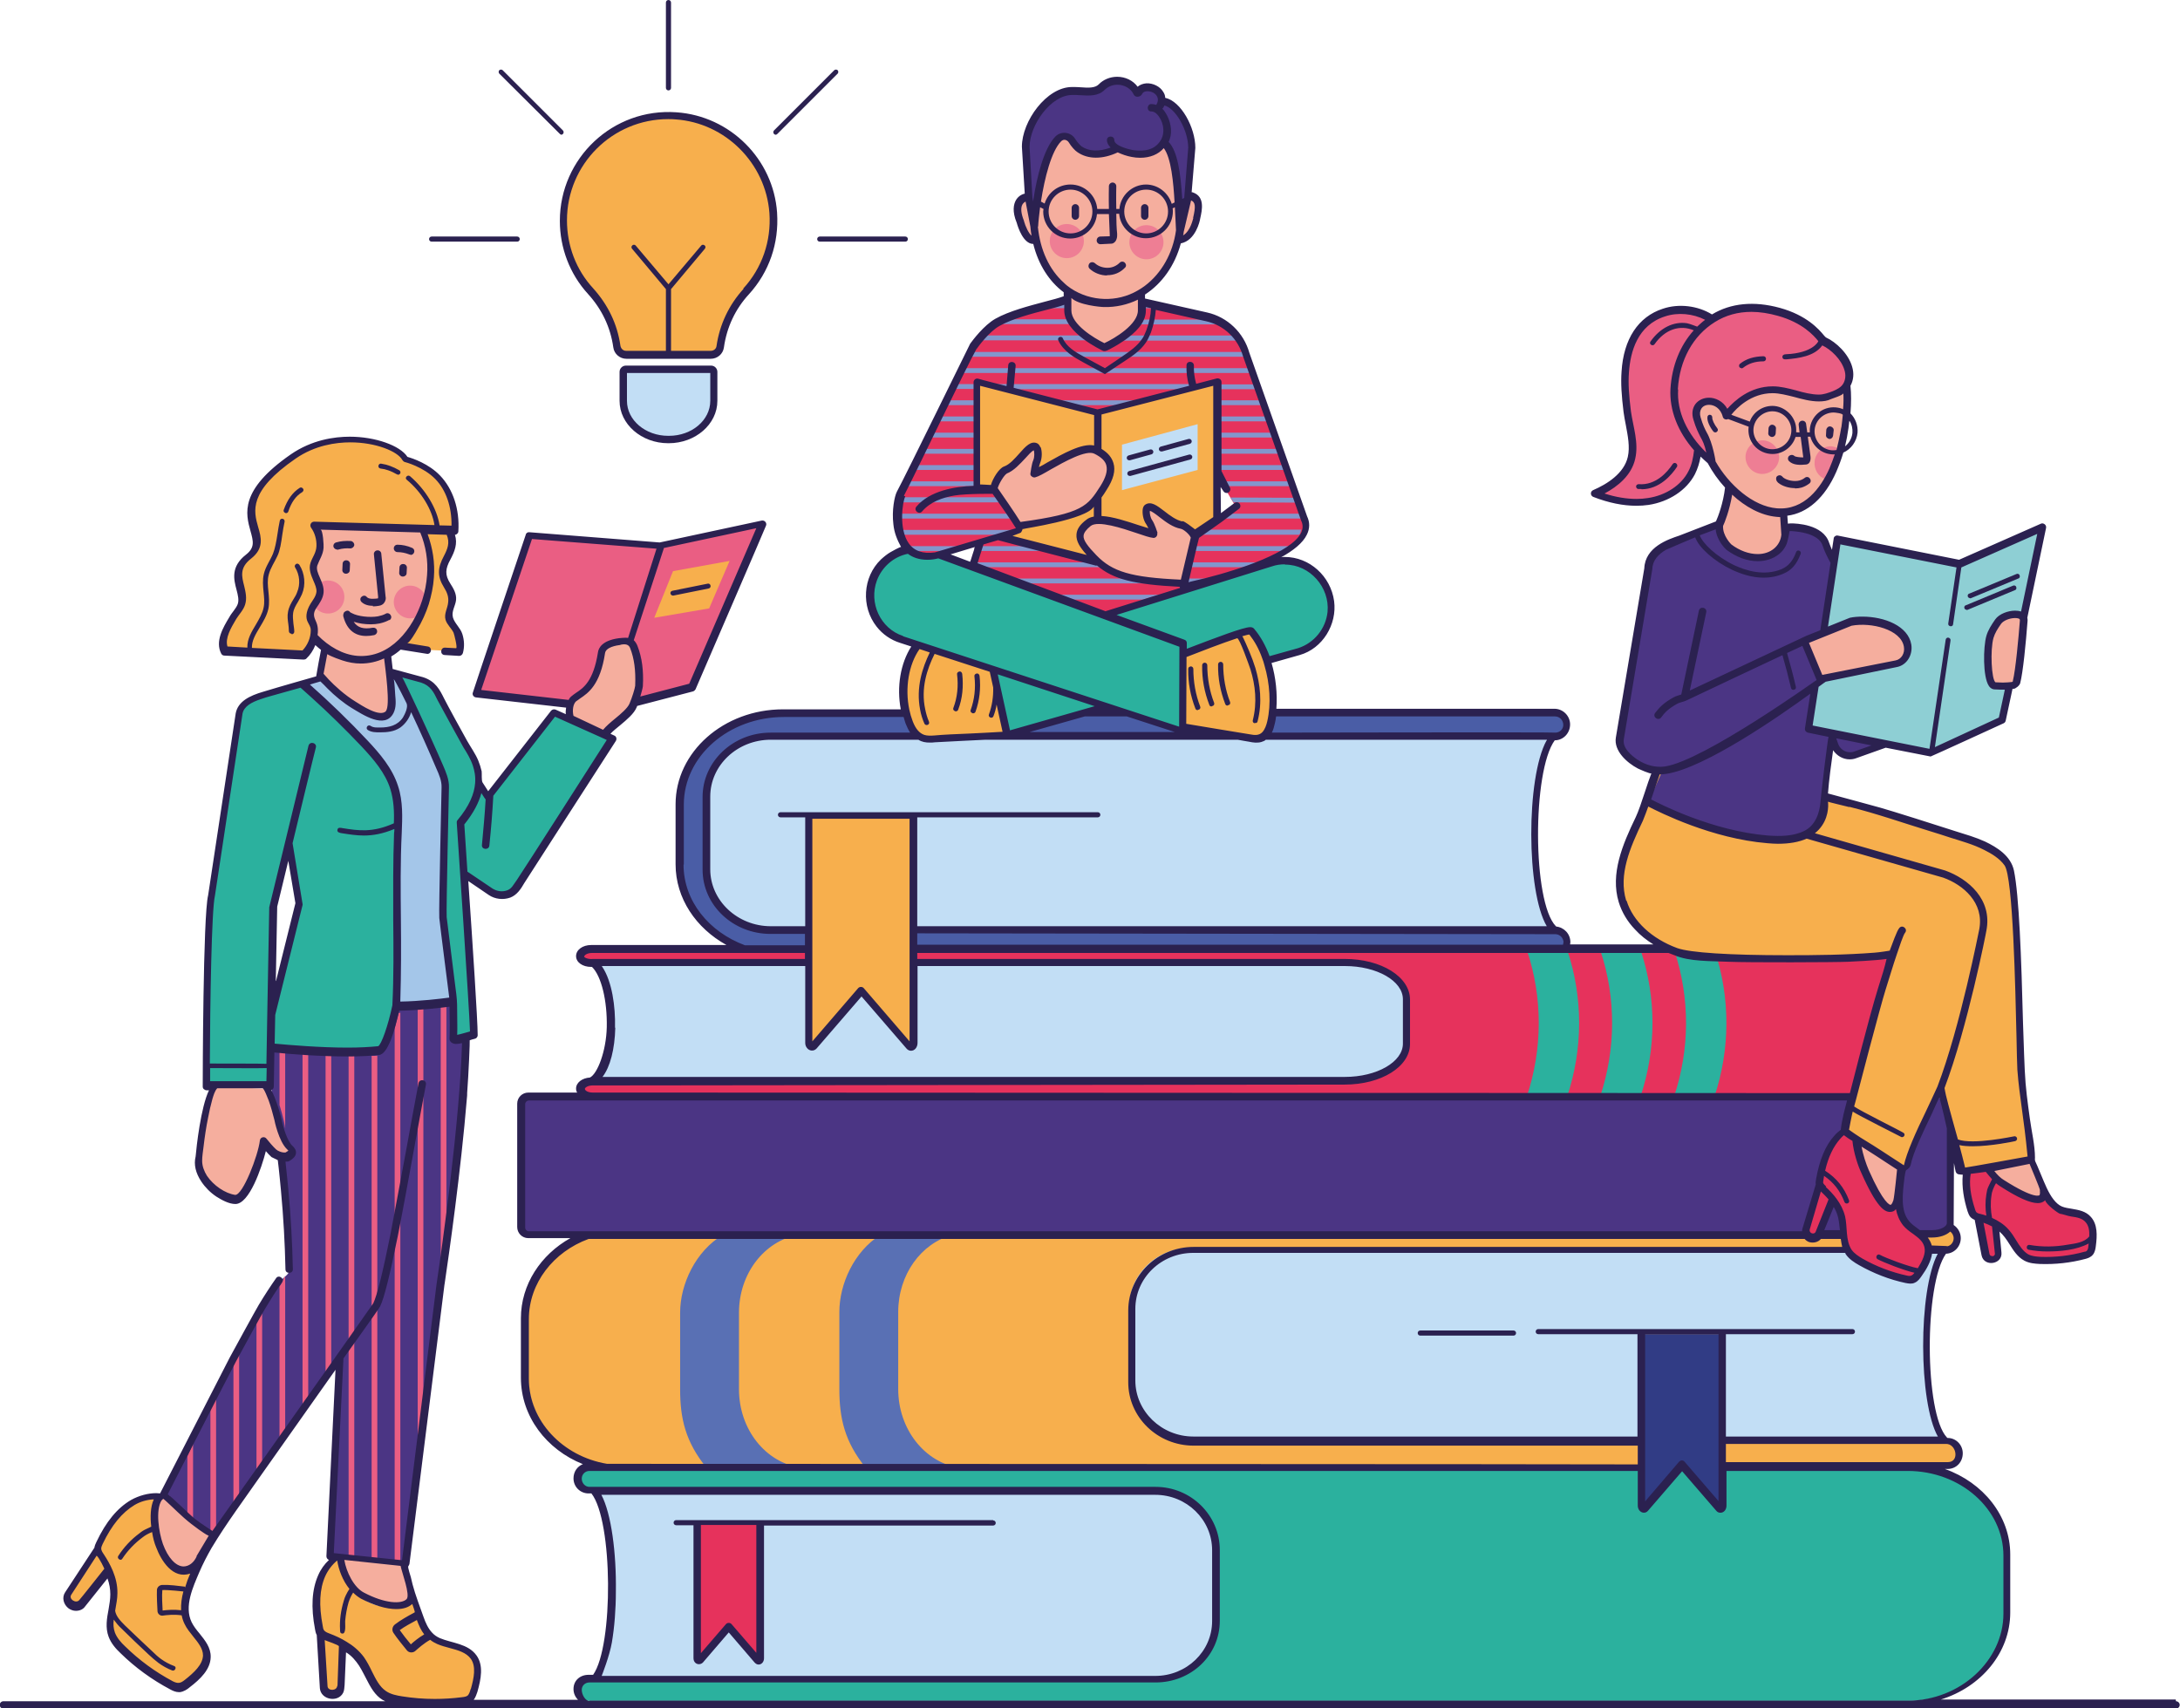 <?xml version="1.0" encoding="UTF-8"?>
<!DOCTYPE svg PUBLIC "-//W3C//DTD SVG 1.1//EN" "http://www.w3.org/Graphics/SVG/1.1/DTD/svg11.dtd">
<!-- Creator: CorelDRAW 2019 (64 Bit) -->
<svg xmlns="http://www.w3.org/2000/svg" xml:space="preserve" width="31.63mm" height="24.79mm" version="1.1" style="shape-rendering:geometricPrecision; text-rendering:geometricPrecision; image-rendering:optimizeQuality; fill-rule:evenodd; clip-rule:evenodd"
viewBox="0 0 76.67 60.09"
 xmlns:xlink="http://www.w3.org/1999/xlink">
 <defs>
  <style type="text/css">
   <![CDATA[
    .fil4 {fill:#2A2150;fill-rule:nonzero}
    .fil5 {fill:#2B2150;fill-rule:nonzero}
    .fil6 {fill:#2BB19E;fill-rule:nonzero}
    .fil14 {fill:#313C85;fill-rule:nonzero}
    .fil8 {fill:#4A5DA6;fill-rule:nonzero}
    .fil0 {fill:#4B3584;fill-rule:nonzero}
    .fil7 {fill:#5970B4;fill-rule:nonzero}
    .fil9 {fill:#8396CC;fill-rule:nonzero}
    .fil15 {fill:#8ECFD4;fill-rule:nonzero}
    .fil12 {fill:#A4C6E9;fill-rule:nonzero}
    .fil3 {fill:#C2DEF5;fill-rule:nonzero}
    .fil1 {fill:#E6325C;fill-rule:nonzero}
    .fil10 {fill:#EA5E83;fill-rule:nonzero}
    .fil13 {fill:#EE7E94;fill-rule:nonzero}
    .fil11 {fill:#F5AE9E;fill-rule:nonzero}
    .fil2 {fill:#F7AF4D;fill-rule:nonzero}
   ]]>
  </style>
 </defs>
 <g id="Camada_x0020_1">
  <g id="_1486461592304">
   <path class="fil0" d="M64.79 42.86c0.04,0.19 0.05,0.39 0.07,0.59l-0.88 0c0,-0.01 0.01,-0.01 0.01,-0.02l0.1 -0.24 0.38 -0.95c0.15,0.18 0.26,0.39 0.32,0.63z"/>
   <path class="fil0" d="M65.14 38.59c-0.12,0.43 -0.22,0.85 -0.27,1.23 -0.09,0.06 -0.17,0.13 -0.24,0.21 -0.36,0.39 -0.52,0.94 -0.61,1.47 -0.01,0.06 -0.03,0.24 -0.03,0.24l-0.43 1.44 -0.02 0.08c-0.02,0.06 -0.01,0.13 0.02,0.18l-44.94 0c-0.14,0 -0.26,-0.12 -0.26,-0.26l0 -4.34c0,-0.14 0.12,-0.26 0.26,-0.26l46.54 0z"/>
   <path class="fil0" d="M68.59 39.5l0.02 3.58c0,0.04 -0.01,0.08 -0.04,0.12 -0.09,0.14 -0.33,0.25 -0.61,0.25l-0.47 0c-0.11,-0.09 -0.23,-0.17 -0.34,-0.27 -0.04,-0.03 -0.07,-0.07 -0.1,-0.1 -0.4,-0.49 -0.22,-1.27 -0.15,-1.96 0.02,0 0.04,0 0.06,-0.01 0.05,-0.02 0.11,-0.06 0.12,-0.12 0.12,-0.57 0.6,-1.48 1.02,-2.39 0.1,0.01 0.18,0.04 0.26,0.07 0,0 0.22,0.71 0.22,0.83z"/>
   <path class="fil1" d="M67.49 44.86c-0.05,0.07 -0.11,0.15 -0.19,0.19 -0.08,0.03 -0.16,0.02 -0.24,0 -0.56,-0.12 -1.1,-0.33 -1.6,-0.62 -0.16,-0.09 -0.32,-0.19 -0.42,-0.35 -0.22,-0.33 -0.15,-0.82 -0.25,-1.22 -0.06,-0.24 -0.18,-0.45 -0.32,-0.63l-0.38 0.95c-0.04,0.11 -0.07,0.23 -0.15,0.32 -0.06,0.07 -0.17,0.09 -0.25,0.06l-0.01 -0c-0.07,-0.02 -0.13,-0.08 -0.15,-0.15 -0.03,-0.07 0,-0.16 0.02,-0.23l0.43 -1.44c0,0 0.02,-0.17 0.03,-0.24 0.09,-0.53 0.26,-1.08 0.61,-1.47 0.07,-0.08 0.15,-0.15 0.24,-0.21 0.13,0.1 0.27,0.19 0.42,0.29 0.03,0.39 0.18,0.88 0.3,1.14 1.09,2.44 1.22,0.88 1.25,-0.02 0,0 -0.2,1.36 0.21,1.85 0.24,0.3 0.68,0.42 0.77,0.82 0.08,0.33 -0.14,0.68 -0.34,0.97z"/>
   <path class="fil2" d="M26.24 10.25c-0.49,0.54 -0.81,1.22 -0.91,1.94 -0.02,0.16 -0.16,0.29 -0.33,0.29l-2.98 0c-0.17,0 -0.31,-0.12 -0.33,-0.29 -0.1,-0.73 -0.41,-1.39 -0.92,-1.95 -0.6,-0.66 -0.96,-1.53 -0.96,-2.48 0,-2.13 1.8,-3.84 3.96,-3.69 1.82,0.13 3.29,1.6 3.42,3.41 0.08,1.06 -0.3,2.04 -0.95,2.76z"/>
   <path class="fil3" d="M23.53 15.46l-0.03 0c-0.87,0 -1.58,-0.61 -1.58,-1.36l0 -1.02c0,-0.05 0.04,-0.09 0.09,-0.09l3 0c0.05,0 0.09,0.04 0.09,0.09l0 1.02c0,0.75 -0.71,1.36 -1.58,1.36z"/>
   <path class="fil4" d="M22.05 13.12l0 0.98c0,0.68 0.65,1.23 1.45,1.23l0.03 0c0.8,0 1.45,-0.55 1.45,-1.23l0 -0.98 -2.93 0zm1.48 2.47l-0.03 0c-0.94,0 -1.71,-0.67 -1.71,-1.49l0 -1.02c0,-0.12 0.1,-0.22 0.22,-0.22l3 0c0.12,0 0.22,0.1 0.22,0.22l0 1.02c0,0.82 -0.77,1.49 -1.71,1.49z"/>
   <path class="fil5" d="M18.19 8.5l-3.01 0c-0.05,0 -0.09,-0.04 -0.09,-0.09 0,-0.05 0.04,-0.09 0.09,-0.09l3.01 0c0.05,0 0.09,0.04 0.09,0.09 0,0.05 -0.04,0.09 -0.09,0.09z"/>
   <path class="fil5" d="M31.84 8.5l-3.01 0c-0.05,0 -0.09,-0.04 -0.09,-0.09 0,-0.05 0.04,-0.09 0.09,-0.09l3.01 0c0.05,0 0.09,0.04 0.09,0.09 0,0.05 -0.04,0.09 -0.09,0.09z"/>
   <path class="fil5" d="M23.51 3.18c-0.05,0 -0.09,-0.04 -0.09,-0.09l0 -3c0,-0.05 0.04,-0.09 0.09,-0.09 0.05,0 0.09,0.04 0.09,0.09l0 3c0,0.05 -0.04,0.09 -0.09,0.09z"/>
   <path class="fil5" d="M19.75 4.74c-0.02,0 -0.04,-0.01 -0.06,-0.03l-2.13 -2.12c-0.03,-0.03 -0.03,-0.09 0,-0.12 0.03,-0.03 0.09,-0.03 0.12,0l2.12 2.12c0.03,0.03 0.03,0.09 0,0.12 -0.02,0.02 -0.04,0.03 -0.06,0.03z"/>
   <path class="fil5" d="M27.28 4.74c-0.02,0 -0.04,-0.01 -0.06,-0.03 -0.03,-0.03 -0.03,-0.09 0,-0.12l2.12 -2.12c0.03,-0.03 0.09,-0.03 0.12,0 0.03,0.03 0.03,0.09 0,0.12l-2.12 2.12c-0.02,0.02 -0.04,0.03 -0.06,0.03z"/>
   <path class="fil6" d="M70.59 54.73l0 2.04c0,1.72 -1.57,3.06 -3.51,3.06l-46.36 0c-0.22,0 -0.4,-0.16 -0.4,-0.38l0 -0.01c0,-0.22 0.18,-0.41 0.4,-0.41l0.23 0 -0.03 0.04 0 0.02 19.71 0c1.18,0 2.13,-0.93 2.13,-2.08l0 -2.49c0,-1.15 -0.95,-2.08 -2.13,-2.08l-12.62 0 0 -0.01 -7.29 0c-0.22,0 -0.4,-0.18 -0.4,-0.4l0 -0.01c0,-0.22 0.18,-0.41 0.4,-0.41l36.91 0 0 1.25c0,0.1 0.07,0.15 0.13,0.09l1.16 -1.34 0.28 0 1.16 1.34c0.05,0.06 0.13,0.01 0.13,-0.09l0 -1.25 6.6 0c1.94,0 3.51,1.39 3.51,3.11z"/>
   <path class="fil3" d="M20.93 59.07l0 0.02 19.71 0c1.18,0 2.13,-0.93 2.13,-2.08l0 -2.49c0,-1.15 -0.95,-2.08 -2.13,-2.08l-19.71 0 0 0.02c0.81,0.98 0.84,5.7 0,6.61z"/>
   <path class="fil2" d="M68.85 43.59c0,0.02 -0,0.05 -0.01,0.07 -0.03,0.23 -0.23,0.35 -0.45,0.35 0,-0 -0.56,-0.03 -0.56,-0.03 -0,-0.03 -0.01,-0.06 -0.01,-0.09 -0.05,-0.2 -0.18,-0.33 -0.33,-0.45l0.47 0c0.28,0 0.52,-0.1 0.61,-0.25 0.01,-0.01 0.11,0.06 0.12,0.06 0.1,0.08 0.16,0.2 0.16,0.33z"/>
   <path class="fil2" d="M68.85 51.18l0 0.01c0,0.23 -0.18,0.44 -0.4,0.44l-46.36 0c-1.93,0 -3.51,-1.42 -3.51,-3.18l0 -2.09c0,-1.3 0.87,-2.42 2.1,-2.92l44.17 0c0.02,0.16 0.03,0.31 0.08,0.45 0.01,0.03 0.02,0.06 0.04,0.09l-23 0c-1.2,0 -2.17,0.94 -2.17,2.11l0 2.52c0,0.54 0.21,1.04 0.56,1.41 0.4,0.42 0.97,0.69 1.61,0.69l26.47 0.05c0.22,0 0.4,0.19 0.4,0.41z"/>
   <path class="fil3" d="M68.25 43.98c-0.77,1.13 -0.78,5.72 0.05,6.61l0 0.02 -7.82 0 0 -3.72 -2.85 0 0 3.72 -15.75 0c-0.59,0 -1.12,-0.23 -1.51,-0.59 -0.41,-0.38 -0.66,-0.92 -0.66,-1.51l0 -2.52c0,-1.16 0.97,-2.1 2.17,-2.1l23.05 0c0.01,0.03 0.02,0.06 0.04,0.09 0.01,0.03 0.03,0.06 0.05,0.09 0.1,0.16 0.26,0.26 0.42,0.35 0.5,0.29 1.04,0.49 1.6,0.62 0.08,0.02 0.16,0.03 0.24,0 0.08,-0.03 0.13,-0.11 0.19,-0.19 0.18,-0.26 0.37,-0.57 0.35,-0.87 -0,-0.03 -0.01,-0.06 -0.01,-0.09l0.48 0c0,0 -0.04,0.07 -0.05,0.09z"/>
   <path class="fil7" d="M28.15 51.63l-3.3 0c-0.75,-0.92 -0.93,-1.75 -0.93,-2.76l0 -2.7c0,-1 0.55,-2.17 1.5,-2.73l2.63 0c-1.17,0.22 -2.06,1.36 -2.06,2.73l0 2.7c0,1.41 0.94,2.58 2.16,2.75z"/>
   <path class="fil7" d="M33.75 51.63l-3.3 0c-0.75,-0.92 -0.93,-1.76 -0.93,-2.77l0 -2.71c0,-0.99 0.52,-2.13 1.44,-2.71l2.53 0c-1.09,0.29 -1.9,1.39 -1.9,2.71l0 2.71c0,1.42 0.94,2.59 2.16,2.77z"/>
   <path class="fil8" d="M55.11 25.52l0 0.01c0,0.23 -0.19,0.42 -0.42,0.42l-0.06 0c0,-0 0,-0 0,-0.01l0 -0.02 -27.53 0c-1.25,0 -2.26,0.95 -2.26,2.13l0 2.56c0,1.18 1.01,2.13 2.26,2.13l1.34 0 0 0.9 -0.13 0 -0.74 0c-0.33,0 -0.65,-0.04 -0.95,-0.11 -1.56,-0.37 -2.71,-1.62 -2.71,-3.1l0 -2.11c0,-1.77 1.64,-3.21 3.65,-3.21l27.12 0c0.23,0 0.42,0.19 0.42,0.42z"/>
   <path class="fil8" d="M55.11 33.18l0 0.01c0,0.23 -0.19,0.42 -0.42,0.42l-22.57 0.02 0 -0.89 22.57 0.03c0.23,0 0.42,0.19 0.42,0.42z"/>
   <path class="fil3" d="M54.64 25.95c-0.85,1.01 -0.89,5.84 0,6.77l0 0.02 -22.52 0 0 -4.04 -3.68 0 0 4.04 -1.34 0c-1.25,0 -2.26,-0.95 -2.26,-2.13l0 -2.56c0,-1.18 1.01,-2.13 2.26,-2.13l27.53 0 0 0.02c-0,0 -0,0 -0,0.01z"/>
   <path class="fil1" d="M66.49 33.57c-0.09,0.67 -0.58,1.78 -0.89,3.26 -0.11,0.54 -0.3,1.15 -0.46,1.76l-0 0 -44.32 -0.02c-0.22,0 -0.4,-0.11 -0.4,-0.25l0 -0.01c0,-0.14 0.18,-0.25 0.4,-0.25l7.29 0 0 -0.03 19.18 0c1.2,0 2.17,-0.58 2.17,-1.3l0 -1.56c0,-0.72 -0.97,-1.3 -2.17,-1.3l-15.16 0 0 2.84c0,0.13 -0.1,0.2 -0.16,0.12l-1.68 -1.95 -1.68 1.95c-0.07,0.08 -0.16,0.01 -0.16,-0.12l0 -2.84 -7.58 0 0 0.01c0.01,0.01 0.02,0.02 0.03,0.02l-0.08 0c-0.22,0 -0.4,-0.11 -0.4,-0.25l0 -0.01c0,-0.14 0.18,-0.25 0.4,-0.25l37.88 0c0.07,0.03 0.15,0.06 0.22,0.09 0.89,0.32 4.83,0.27 6.04,0.22 0.38,-0.01 1.37,-0.07 1.52,-0.14z"/>
   <path class="fil3" d="M49.46 35.17l0 1.56c0,0.72 -0.97,1.3 -2.17,1.3l-26.42 0 0 -0.01c0.86,-0.56 0.82,-3.52 0,-4.13l0 -0.01 7.58 0 0 2.84c0,0.13 0.1,0.2 0.16,0.12l1.68 -1.95 1.68 1.95c0.07,0.08 0.16,0.01 0.16,-0.12l0 -2.84 15.16 0c1.2,0 2.17,0.58 2.17,1.3z"/>
   <path class="fil1" d="M42.79 18.31l0.03 -1.57 0.45 0.76 0.1 0.17 0.09 0.15 -0.68 0.49zm3.08 -0.07c-0.02,-0.06 -0.04,-0.11 -0.06,-0.17 0,0 -1.94,-5.51 -2.01,-5.7 -0.23,-0.59 -0.73,-1.07 -1.36,-1.22l-1.42 -0.32c-0.28,-0.06 -0.56,-0.12 -0.84,-0.19 0.12,0.03 -0.02,0.24 -0.02,0.28 0,0.31 -0.21,0.56 -0.44,0.75 -0.27,0.22 -0.55,0.41 -0.87,0.55 -0.02,0.01 -0.11,-0.05 -0.13,-0.06 -0.2,-0.1 -0.4,-0.22 -0.58,-0.36 -0.15,-0.12 -0.3,-0.25 -0.41,-0.4 -0.04,-0.06 -0.08,-0.11 -0.1,-0.17 -0.09,-0.21 -0.08,-0.42 -0.08,-0.64 -0.07,0.02 -0.14,0.05 -0.21,0.07 -0.15,0.05 -0.32,0.03 -0.48,0.09 -0.4,0.16 -0.83,0.23 -1.23,0.38 -0.36,0.13 -0.68,0.44 -1,0.67 -0.21,0.15 -0.36,0.35 -0.49,0.57 -0.26,0.46 -2.41,5 -2.46,5.13 -0.05,0.12 -0.12,0.26 -0.13,0.38 -0.01,0.25 -0.02,0.51 0.04,0.75 0.05,0.22 0.28,0.6 0.46,0.74 0.61,0.48 2.52,-0.37 2.52,-0.37 -0.02,0.08 -0.28,0.63 -0.33,0.77 -0.02,0.04 -0.03,0.09 -0.05,0.13 -0,0.01 -0.01,0.02 -0.01,0.03l4.68 1.72c0,0 3.82,-1.24 3.81,-1.27 1.36,-0.37 3.65,-1.16 3.18,-2.14z"/>
   <path class="fil2" d="M35.43 25.87c-0.61,0.05 -1.95,0.09 -2.56,0.13 -0.13,0.01 -0.27,0.02 -0.4,-0.02 -0.26,-0.09 -0.41,-0.34 -0.49,-0.56 -0.33,-0.89 -0.23,-2.04 0.32,-2.73l2.63 0.86 0.51 2.32z"/>
   <path class="fil5" d="M33.61 25.02c-0.01,0 -0.02,-0 -0.03,-0.01 -0.05,-0.02 -0.07,-0.07 -0.05,-0.11 0.14,-0.37 0.18,-0.77 0.13,-1.18 -0.01,-0.05 0.03,-0.09 0.08,-0.1 0.05,-0.01 0.09,0.03 0.1,0.08 0.05,0.44 0.01,0.87 -0.14,1.26 -0.01,0.04 -0.05,0.06 -0.08,0.06z"/>
   <path class="fil5" d="M34.22 25.09c-0.01,0 -0.02,-0 -0.03,-0.01 -0.05,-0.02 -0.07,-0.07 -0.05,-0.11 0.13,-0.36 0.18,-0.77 0.13,-1.18 -0.01,-0.05 0.03,-0.09 0.08,-0.1 0.05,-0.01 0.09,0.03 0.1,0.08 0.05,0.44 0,0.87 -0.14,1.26 -0.01,0.04 -0.05,0.06 -0.08,0.06z"/>
   <path class="fil2" d="M44.02 22.23c0.67,0.8 0.92,2.18 0.7,3.2 -0.05,0.24 -0.16,0.5 -0.4,0.57 -0.12,0.04 -0.24,0.01 -0.36,-0.01 -0.56,-0.11 -1.79,-0.29 -2.35,-0.4l0.02 -2.55c0.6,-0.23 2.31,-0.93 2.4,-0.81z"/>
   <path class="fil5" d="M43.17 24.82c-0.03,0 -0.07,-0.02 -0.08,-0.06 -0.17,-0.44 -0.26,-0.91 -0.25,-1.39 0,-0.05 0.04,-0.09 0.09,-0.09 0,0 0,0 0,0 0.05,0 0.09,0.04 0.09,0.09 -0,0.45 0.08,0.91 0.24,1.32 0.02,0.04 -0,0.1 -0.05,0.11 -0.01,0 -0.02,0.01 -0.03,0.01z"/>
   <path class="fil5" d="M42.61 24.85c-0.04,0 -0.07,-0.02 -0.08,-0.06 -0.17,-0.44 -0.26,-0.91 -0.25,-1.39 0,-0.05 0.04,-0.09 0.09,-0.09 0,0 0,0 0,0 0.05,0 0.09,0.04 0.09,0.09 -0,0.45 0.08,0.91 0.24,1.32 0.02,0.05 -0.01,0.1 -0.05,0.11 -0.01,0 -0.02,0.01 -0.03,0.01z"/>
   <path class="fil5" d="M42.12 24.98c-0.03,0 -0.07,-0.02 -0.08,-0.06 -0.17,-0.44 -0.26,-0.91 -0.25,-1.39 0,-0.05 0.03,-0.08 0.09,-0.09 0.05,0 0.09,0.04 0.09,0.09 -0,0.45 0.08,0.91 0.24,1.32 0.02,0.04 -0,0.1 -0.05,0.11 -0.01,0 -0.02,0.01 -0.03,0.01z"/>
   <path class="fil6" d="M45.69 22.95l-1.12 0.32c-0.13,-0.39 -0.32,-0.75 -0.56,-1.04 -0.1,-0.11 -1.8,0.59 -2.4,0.81 0.06,0.81 -0.06,1.77 -0.02,2.55 0,0 0.01,0.15 0.01,0.15l-2.66 -0.87 -3.52 1 -0.51 -2.32 -3.19 -1.05c-0.85,-0.28 -1.31,-1.19 -1.03,-2.04l0.01 -0.03c0.16,-0.48 0.52,-0.84 0.97,-1.01 0.02,-0.01 0.05,-0.02 0.08,-0.03 0.08,-0.03 0.16,-0.05 0.24,-0.06 0.11,0.03 0.21,0.12 0.31,0.17 0.21,0.1 0.45,0.05 0.67,-0.02l5.91 2.17c0,0 5.84,-1.82 5.84,-1.82 0.81,-0.25 1.71,0.18 2,0.98 0.29,0.79 -0.05,1.71 -0.83,2.06 -0.06,0.03 -0.13,0.05 -0.19,0.07z"/>
   <path class="fil9" d="M37.52 10.84l-1.03 0c0.27,-0.06 0.54,-0.11 0.8,-0.17l0.22 0c-0.01,0.06 -0,0.12 0,0.17z"/>
   <path class="fil9" d="M41.13 10.84l-0.91 0c-0,-0.06 -0.01,-0.12 -0.03,-0.17l0.01 0c0.31,0.06 0.62,0.12 0.93,0.17z"/>
   <path class="fil9" d="M37.66 11.23c0.03,0.06 0.08,0.12 0.12,0.17l-2.92 0c0.07,-0.05 0.14,-0.1 0.21,-0.14 0.02,-0.01 0.04,-0.02 0.06,-0.03l2.53 0z"/>
   <path class="fil9" d="M43.02 11.41l-3 0c0.04,-0.05 0.08,-0.11 0.11,-0.17l2.57 0c0.11,0.05 0.21,0.1 0.32,0.17z"/>
   <path class="fil9" d="M38.24 11.8c0.09,0.06 0.18,0.12 0.27,0.17l-4.18 0c0.04,-0.06 0.08,-0.12 0.13,-0.17l3.78 0z"/>
   <path class="fil9" d="M43.59 11.98l-4.3 0c0.01,-0.01 0.03,-0.02 0.04,-0.03 0.08,-0.05 0.16,-0.1 0.23,-0.15l3.89 0c0.05,0.06 0.09,0.11 0.13,0.17z"/>
   <path class="fil9" d="M43.9 12.55l-9.92 0c0.03,-0.06 0.06,-0.12 0.1,-0.17l9.74 0c0.03,0.06 0.05,0.11 0.08,0.17z"/>
   <path class="fil9" d="M44.1 13.12l-10.4 0c0.02,-0.04 0.04,-0.09 0.07,-0.13 0.01,-0.01 0.01,-0.03 0.02,-0.04l10.27 0c0.02,0.06 0.04,0.11 0.06,0.17z"/>
   <path class="fil9" d="M33.51 13.51l0.82 0 0 0.17 -0.9 0c0.03,-0.06 0.06,-0.12 0.08,-0.17z"/>
   <polygon class="fil9" points="42.47,13.51 41.8,13.69 35.32,13.69 34.65,13.51 "/>
   <path class="fil9" d="M44.26 13.69l-1.47 0 0 -0.17 1.43 0c0.02,0.06 0.03,0.11 0.05,0.17z"/>
   <path class="fil9" d="M33.23 14.08l1.1 0 0 0.17 -1.18 0c0.03,-0.06 0.06,-0.12 0.09,-0.17z"/>
   <polygon class="fil9" points="40.24,14.08 39.58,14.25 37.54,14.25 36.87,14.08 "/>
   <path class="fil9" d="M44.41 14.25l-1.62 0 0 -0.17 1.57 0c0.01,0.02 0.01,0.04 0.02,0.06 0.01,0.04 0.02,0.08 0.03,0.11z"/>
   <path class="fil9" d="M32.95 14.65l1.38 0 0 0.17 -1.46 0c0.03,-0.06 0.06,-0.12 0.08,-0.17z"/>
   <path class="fil9" d="M44.58 14.82l-1.79 0 0 -0.17 1.73 0c0.01,0.06 0.03,0.12 0.05,0.17z"/>
   <path class="fil9" d="M32.67 15.22l1.65 0 0 0.17 -1.74 0c0.03,-0.06 0.06,-0.12 0.09,-0.17z"/>
   <path class="fil9" d="M44.77 15.39l-1.98 0 0 -0.17 1.92 0c0.02,0.06 0.04,0.12 0.06,0.17z"/>
   <path class="fil9" d="M32.4 15.79l1.93 0 0 0.17 -2.02 0c0.03,-0.06 0.06,-0.12 0.09,-0.17z"/>
   <path class="fil9" d="M44.99 15.96l-2.2 0 0 -0.17 2.14 0c0.02,0.06 0.05,0.12 0.07,0.17z"/>
   <path class="fil9" d="M32.12 16.36l2.21 0 0 0.17 -2.3 0c0.03,-0.06 0.06,-0.12 0.09,-0.17z"/>
   <path class="fil9" d="M45.25 16.53l-2.46 0 0 -0.17 2.38 0c0.03,0.06 0.05,0.12 0.08,0.17z"/>
   <path class="fil9" d="M31.84 16.93l2.49 0 0 0.17 -2.57 0c0.03,-0.06 0.05,-0.12 0.08,-0.17z"/>
   <path class="fil9" d="M45.52 17.1l-2.33 0c-0.03,-0.06 -0.06,-0.11 -0.09,-0.17l2.34 0c0.03,0.06 0.05,0.11 0.08,0.17z"/>
   <path class="fil9" d="M35.27 17.67l-3.66 0c-0.02,0 -0.03,-0.01 -0.05,-0.02 -0.02,-0.01 -0.04,-0.04 -0.04,-0.07 0,-0.05 0.04,-0.08 0.08,-0.09l3.54 0 0.12 0.17z"/>
   <path class="fil9" d="M45.62 17.68l-2.24 -0.01 -0.1 -0.17 2.29 0.01c0.02,0.06 0.04,0.11 0.05,0.17z"/>
   <path class="fil9" d="M35.68 18.24l-4.08 0c-0.01,0 -0.03,-0 -0.04,-0.01 -0.03,-0.01 -0.05,-0.04 -0.05,-0.07 0,-0.03 0.02,-0.06 0.05,-0.08 0.01,-0.01 0.03,-0.01 0.04,-0.01l3.95 0 0.13 0.17z"/>
   <path class="fil9" d="M45.83 18.24l-2.97 0c0.07,-0.06 0.15,-0.12 0.22,-0.17l2.74 0c0,0.01 0,0.03 0,0.04 0,0.04 0,0.09 0,0.13z"/>
   <path class="fil9" d="M35.84 18.64c-0.01,0.02 -0.01,0.02 -0.02,0.02 -0.07,0.02 -0.24,0.09 -0.39,0.15l-3.82 0c-0.02,0 -0.03,-0.01 -0.04,-0.01 -0.03,-0.01 -0.04,-0.04 -0.04,-0.07 0,-0.02 0.01,-0.03 0.01,-0.05l0 -0c0.02,-0.02 0.04,-0.04 0.07,-0.04l4.23 0z"/>
   <path class="fil9" d="M45.76 18.64c-0.01,0.03 -0.02,0.06 -0.03,0.1 -0.01,0.02 -0.02,0.05 -0.03,0.07l-3.72 0c-0.04,-0.06 -0.09,-0.11 -0.15,-0.17 -0,-0 -0.01,-0.01 -0.01,-0.01l3.95 0z"/>
   <path class="fil9" d="M33.87 19.21c-0.09,0.04 -0.19,0.1 -0.28,0.15 0.02,0.01 0.03,0.02 0.05,0.02l-1.72 0c-0.03,-0.02 -0.06,-0.04 -0.09,-0.07 -0.03,-0.03 -0.06,-0.06 -0.09,-0.1l2.13 0z"/>
   <path class="fil9" d="M37.04 19.38l-2.66 0c0.01,-0.06 0.03,-0.11 0.03,-0.17l1.95 0 0.67 0.17z"/>
   <path class="fil9" d="M45.4 19.21c-0.06,0.06 -0.13,0.12 -0.21,0.17l-3.26 0 0.03 -0.17 3.43 0z"/>
   <path class="fil9" d="M38.84 19.95l-4.53 0c-0.03,-0.02 -0.07,-0.03 -0.1,-0.04 -0.02,-0.01 -0.04,-0.02 -0.06,-0.03 0.01,-0.03 0.03,-0.07 0.04,-0.1l4.45 0c0.07,0.06 0.14,0.12 0.22,0.17z"/>
   <path class="fil9" d="M44.41 19.78c-0.1,0.04 -0.2,0.07 -0.29,0.1 -0.06,0.02 -0.13,0.05 -0.2,0.07l-2.09 0 0.03 -0.17 2.54 0z"/>
   <path class="fil9" d="M42.78 20.35c-0.16,0.06 -0.33,0.11 -0.5,0.17l-6.61 0c-0.14,-0.06 -0.27,-0.11 -0.41,-0.17l7.52 0z"/>
   <path class="fil9" d="M40.8 20.92c0,0 -0.45,0.12 -0.59,0.17l-3.15 0c-0.14,-0.06 -0.27,-0.11 -0.41,-0.17l4.15 0z"/>
   <path class="fil10" d="M26.84 18.45l-2.49 5.76 -2.02 0.53c0.07,-0.19 0.16,-0.45 0.16,-0.56 0.03,-0.48 -0.02,-0.93 -0.18,-1.36 -0.08,-0.21 -0.27,-0.25 -0.49,-0.19 -0.03,0.01 -0.58,0.05 -0.64,0.39 -0.2,1.28 -0.72,1.4 -0.98,1.61 -0.05,0.04 -0.08,0.1 -0.11,0.17l-3.32 -0.38 1.86 -5.55 4.61 0.36 0 -0.01 3.59 -0.77z"/>
   <path class="fil2" d="M7.3 58.28c-0.01,0.4 -0.36,0.71 -0.69,0.96 -0.08,0.06 -0.17,0.13 -0.28,0.14 -0.1,0.01 -0.19,-0.03 -0.28,-0.08 -0.63,-0.33 -1.2,-0.75 -1.71,-1.25 -0.16,-0.16 -0.32,-0.32 -0.39,-0.53 -0.16,-0.45 0.07,-0.96 0.08,-1.45 0,-0.29 -0.07,-0.56 -0.19,-0.81l-0.93 1.16c-0.09,0.12 -0.27,0.14 -0.4,0.05l-0.01 -0c-0.13,-0.09 -0.17,-0.26 -0.09,-0.38l0.99 -1.54c0,0 0.08,-0.18 0.11,-0.25 0.27,-0.56 0.63,-1.11 1.17,-1.42 0.3,-0.17 0.66,-0.25 0.99,-0.21l-0.09 0.09c-0.25,0.39 -0.13,1.21 0.03,1.65 0.09,0.25 0.2,0.45 0.32,0.59 0.21,0.25 0.52,0.35 0.83,0.23 0.05,-0.02 0.11,-0.05 0.16,-0.08 -0.27,0.66 -0.59,1.36 -0.3,1.96 0.2,0.41 0.67,0.71 0.66,1.17z"/>
   <path class="fil11" d="M7.06 54.84c-0.26,0.6 -1.02,0.69 -1.43,-0.44 -0.16,-0.45 -0.28,-1.27 -0.03,-1.65l0.18 -0.19c-0.04,0.07 0.93,0.9 1,0.95 0.2,0.16 0.41,0.31 0.61,0.42 0.05,0.03 0.09,0.05 0.14,0.07 0,0 -0.14,0.26 -0.1,0.2 0.02,-0.03 -0.37,0.64 -0.37,0.64z"/>
   <path class="fil2" d="M16.69 59.51c-0.03,0.1 -0.06,0.21 -0.14,0.28 -0.08,0.07 -0.18,0.08 -0.28,0.1 -0.71,0.09 -1.43,0.08 -2.13,-0.03 -0.22,-0.03 -0.45,-0.08 -0.64,-0.21 -0.4,-0.27 -0.52,-0.82 -0.8,-1.21 -0.17,-0.23 -0.39,-0.41 -0.64,-0.55l-0.06 1.48c-0.01,0.15 -0.14,0.27 -0.3,0.27l-0.01 0c-0.16,0 -0.29,-0.11 -0.3,-0.26l-0.11 -1.82c0,0 -0.04,-0.19 -0.06,-0.27 -0.12,-0.61 -0.15,-1.26 0.1,-1.82 0.14,-0.33 0.37,-0.58 0.67,-0.73 -0.01,0.01 0.02,-0 0,0 0.12,0.51 0.26,1.06 0.66,1.41 0.39,0.35 0.96,0.43 1.49,0.38 0.13,-0.01 0.27,-0.04 0.35,-0.14 0.03,-0.03 0.05,-0.08 0.06,-0.12 0.24,0.7 0.32,1.28 0.87,1.52 0.43,0.18 0.97,0.19 1.24,0.57 0.23,0.33 0.13,0.78 0.02,1.17z"/>
   <path class="fil11" d="M14.45 56.34c-0.18,0.29 -0.86,0.29 -1.69,-0.15 -0.42,-0.22 -0.72,-0.86 -0.76,-1.32 0.05,-0.03 0.09,-0.05 0.14,-0.08l2.06 0.22c0.06,0.13 0.22,1.19 0.27,1.33z"/>
   <path class="fil0" d="M16.41 36.51c-0.04,2.18 -0.45,5.46 -0.71,7.3l0 0c-0.08,0.58 -0.14,1.02 -0.18,1.24 -0.01,0.03 -0.01,0.06 -0.01,0.08 -0.01,0.03 -0.01,0.05 -0.01,0.06 -0,0.01 -0,0.01 -0,0.01l-0 0.02 -0.61 4.87 -0.2 1.62 0 0.01 -0.41 3.29 -0.2 -0.02 -0.19 -0.02 -0.61 -0.06 -0.2 -0.02 -0.61 -0.06 -0.2 -0.02 -0.61 -0.06 -0.03 -0 0.34 -7.01c-0.02,0.02 -0.13,0.19 -0.32,0.45 -0.06,0.09 -0.13,0.19 -0.2,0.29 -0.17,0.25 -0.38,0.54 -0.61,0.87 -0.02,0.03 -0.04,0.06 -0.06,0.09 -1.19,1.7 -2.88,4.12 -3.21,4.52 -0.01,0.01 -0.02,0.02 -0.02,0.03 -0.01,0.01 -0.01,0.01 -0.02,0.02 -0,0 -0,0 -0.01,0 -0.07,0.03 -0.57,-0.35 -0.74,-0.49 -0.02,-0.02 -0.04,-0.03 -0.05,-0.04 -0.05,-0.04 -0.1,-0.09 -0.15,-0.13 -0.21,-0.19 -0.41,-0.39 -0.61,-0.59 -0.01,-0.01 -0.02,-0.02 -0.04,-0.04 -0,-0 -0,-0 -0,-0 -0.06,-0.05 -0.15,-0.13 -0.14,-0.15 0.21,-0.5 1.85,-3.65 2.42,-4.76 0.07,-0.13 0.63,-1.19 0.81,-1.5 0.21,-0.36 0.41,-0.74 0.66,-1.07 0.06,-0.08 0.24,-0.24 0.35,-0.34 0,0 0,-0 0,-0 0.04,-0.04 0.08,-0.07 0.09,-0.09 0.11,-0.13 0.07,-0.22 0.07,-0.22 -0.03,-1.3 -0.11,-2.61 -0.28,-3.9 0.1,0.03 0.2,0.04 0.23,0.02 0.2,-0.12 0.2,-0.2 0.07,-0.32 -0.24,-0.22 -0.39,-0.84 -0.41,-0.97 -0.02,-0.09 -0.08,-0.34 -0.17,-0.57 0,-0 0,-0 -0,-0 -0.05,-0.29 -0.08,-0.54 -0.11,-0.71 -0.06,-0.4 -0.08,-0.8 -0.08,-1.21l0 -0.07c0.03,0 0.06,0.01 0.1,0.01 0.69,0.07 2.59,0.24 3.79,0.11 0.3,-0.03 0.62,-1.56 0.62,-1.56 0.91,0 2,-0.16 2,-0.16 0,0 0.02,1.06 0,1.27 -0.01,0.1 0.24,0.05 0.45,-0.01z"/>
   <path class="fil11" d="M7.62 38.21c-0.38,0.28 -0.59,2.48 -0.59,2.48 -0.17,0.67 0.61,1.42 1.25,1.51 0.44,0.05 0.97,-1.65 1.02,-2.02 0,0 0.24,0.3 0.36,0.4 0.09,0.07 0.42,0.16 0.49,0.12 0.2,-0.12 0.2,-0.2 0.07,-0.32 -0.24,-0.22 -0.39,-0.84 -0.41,-0.97 -0.04,-0.19 -0.27,-0.97 -0.42,-1.11l-1.77 -0.09z"/>
   <path class="fil6" d="M9.57 35.72l0.07 -3.78 0.54 -2.25 0.35 2.15 -0.97 3.88zm4.33 -7.97c-0.19,-0.6 -0.62,-1.1 -1.05,-1.56 -0.68,-0.73 -1.4,-1.42 -2.15,-2.08l-1.29 0.31c-0.03,0.01 -0.05,0.01 -0.08,0.02 -0.45,0.13 -0.81,0.3 -0.88,0.66l-0.97 6.41c-0.18,0.72 -0.19,6.7 -0.19,6.7l2.24 0 0.02 -1.34c0.69,0.07 2.59,0.24 3.79,0.11 0.3,-0.03 0.62,-1.56 0.62,-1.56 0.09,-2 -0.03,-4.05 0.05,-6.06 0.02,-0.54 0.04,-1.09 -0.12,-1.6z"/>
   <path class="fil6" d="M21.57 26.01l-3.23 5.01c-0.14,0.45 -0.67,0.63 -1.06,0.37l-0.94 -0.64c0.14,2.03 0.34,5.13 0.35,5.68 -0.08,0.01 -0.73,0.26 -0.72,0.09 0.02,-0.22 0,-1.27 0,-1.27 0,0 -0.33,-2.57 -0.36,-2.92 -0.06,-0.64 0.07,-4.31 0.08,-4.57 0,-0.25 -0.09,-0.48 -0.19,-0.71 -0.42,-0.98 -0.86,-1.95 -1.33,-2.91 -0.06,-0.12 -0.12,-0.24 -0.22,-0.31 -0.06,-0.05 -0.14,-0.07 -0.21,-0.08 -0,-0.04 -0.01,-0.08 -0.01,-0.13l1.16 0.32c0.56,0.18 1.28,1.88 1.53,2.28 0.21,0.34 0.5,0.77 0.47,1.35l0.32 0.5 2.32 -2.98 2.06 0.92z"/>
   <path class="fil11" d="M15.18 20.29c-0.03,0.42 -0.12,0.85 -0.29,1.23 -0.19,0.47 -0.46,0.87 -0.8,1.17 -0.14,0.12 -0.28,0.23 -0.43,0.31 0.04,0.44 0.08,0.88 0.13,1.31 0.02,0.21 0.06,0.46 0,0.67 -0.17,0.58 -1.02,0.04 -1.31,-0.14 -0.71,-0.43 -1.2,-1.07 -1.2,-1.07 0,-0.25 0.1,-0.55 0.19,-0.98 -0.14,-0.11 -0.28,-0.23 -0.41,-0.37 -0.05,-0.06 0.03,-0.19 0.02,-0.26 -0.01,-0.11 -0.07,-0.21 -0.12,-0.31 -0.08,-0.16 -0,-0.35 0.09,-0.5 0.09,-0.15 0.21,-0.3 0.23,-0.48 0.03,-0.34 -0.32,-0.66 -0.22,-0.99 0.02,-0.08 0.07,-0.14 0.11,-0.22 0.2,-0.37 0.08,-0.9 -0.1,-1.14l3.82 0.11c0.22,0.5 0.33,1.07 0.29,1.64z"/>
   <path class="fil12" d="M13.96 35.41c0.09,-2 -0.03,-4.05 0.05,-6.06 0.02,-0.54 0.04,-1.09 -0.12,-1.6 -0.19,-0.6 -0.62,-1.1 -1.05,-1.56 -0.68,-0.73 -1.4,-1.42 -2.15,-2.08 0.2,-0.12 0.41,-0.21 0.63,-0.27 0.14,0.17 0.57,0.66 1.15,1.01 0.29,0.17 1.14,0.72 1.31,0.14 0.06,-0.21 0.02,-0.46 0,-0.67 -0.02,-0.19 -0.04,-0.38 -0.06,-0.57 0.08,0.01 0.15,0.04 0.21,0.08 0.11,0.07 0.17,0.19 0.22,0.31 0.46,0.96 0.91,1.93 1.33,2.91 0.1,0.23 0.2,0.46 0.19,0.71 -0,0.26 -0.14,3.93 -0.08,4.57 0.03,0.35 0.36,2.92 0.36,2.92 0,0 -1.09,0.16 -2,0.16z"/>
   <path class="fil2" d="M16.19 22.93l-0.5 -0.03 -0 -0.01c-0.2,-0.01 -0.41,-0.02 -0.61,-0.03 -0.32,-0.02 -0.69,-0.02 -0.98,-0.16 0.33,-0.3 0.61,-0.71 0.8,-1.18 0.24,-0.57 0.35,-1.3 0.27,-1.92 -0.04,-0.33 -0.13,-0.65 -0.27,-0.95l-0.08 -0c0,0 -3.74,-0.1 -3.74,-0.1 0.09,0 0.18,0.42 0.19,0.49 0.06,0.36 -0.1,0.55 -0.2,0.87 -0.11,0.33 0.25,0.65 0.22,0.99 -0.03,0.33 -0.49,0.63 -0.32,0.98 0.2,0.42 0.09,0.88 -0.25,1.2l-2.78 -0.14c-0.2,-0.4 0.12,-0.87 0.34,-1.26 0.08,-0.13 0.2,-0.24 0.25,-0.38 0.17,-0.49 -0.5,-1.1 0.25,-1.68 1.04,-0.81 -1.24,-1.58 1.58,-3.53 1.54,-1.06 3.64,-0.49 3.94,0.1 0,0 0.69,0.17 1.14,0.64 0.47,0.49 0.65,1.2 0.61,1.86l-0.19 -0.01c0.08,0.15 0.13,0.32 0.11,0.49 -0.04,0.36 -0.39,0.66 -0.35,1.02 0.03,0.32 0.36,0.55 0.37,0.87 0.01,0.24 -0.18,0.47 -0.11,0.71 0.03,0.11 0.12,0.19 0.18,0.28 0.18,0.25 0.24,0.59 0.16,0.89z"/>
   <path class="fil5" d="M12.17 20.18c-0,0 -0.01,-0 -0.01,-0 -0.07,-0 -0.13,-0.07 -0.12,-0.14l0.01 -0.21c0,-0.07 0.06,-0.13 0.14,-0.12 0.07,0 0.13,0.07 0.12,0.14l-0.01 0.21c-0,0.07 -0.06,0.12 -0.13,0.12z"/>
   <path class="fil5" d="M14.17 20.28c-0,0 -0.01,0 -0.01,-0 -0.07,-0 -0.13,-0.07 -0.12,-0.14l0.01 -0.18c0,-0.07 0.06,-0.13 0.14,-0.12 0.07,0 0.13,0.07 0.12,0.14l-0.01 0.18c-0,0.07 -0.06,0.12 -0.13,0.12z"/>
   <path class="fil5" d="M13.12 21.31c-0.14,0 -0.3,-0.03 -0.41,-0.14 -0.05,-0.05 -0.05,-0.14 0.01,-0.18 0.05,-0.05 0.14,-0.05 0.18,0.01 0.08,0.09 0.28,0.06 0.39,0.05 -0,-0.01 0.01,-0.03 0.01,-0.04l-0.15 -1.51c-0.01,-0.07 0.05,-0.14 0.12,-0.14 0.07,-0.01 0.14,0.05 0.14,0.12l0.15 1.5c0.02,0.07 0,0.15 -0.04,0.21 -0.04,0.07 -0.12,0.11 -0.2,0.12 -0.06,0.01 -0.13,0.02 -0.21,0.02z"/>
   <path class="fil5" d="M13.7 21.8c-0.1,0.06 -0.22,0.1 -0.35,0.13 -0.1,0.02 -0.2,0.03 -0.31,0.03 -0.21,0 -0.42,-0.03 -0.6,-0.09 0.13,0.21 0.35,0.27 0.67,0.21 0.07,-0.01 0.14,0.03 0.15,0.1 0.02,0.07 -0.03,0.14 -0.1,0.16 -0.1,0.02 -0.19,0.03 -0.28,0.03 -0.41,0 -0.68,-0.23 -0.8,-0.67 -0.01,-0.02 -0.02,-0.09 0.02,-0.16 0.03,-0.03 0.08,-0.06 0.12,-0.06 0.04,0 0.07,0.02 0.09,0.05l0.01 0.01c0.02,0.01 0.04,0.02 0.06,0.03 0.2,0.11 0.62,0.16 0.91,0.11 0.1,-0.02 0.2,-0.05 0.27,-0.09 0.06,-0.04 0.14,-0.02 0.18,0.05 0.04,0.06 0.02,0.14 -0.05,0.18z"/>
   <path class="fil13" d="M13.85 21.14c-0.02,0.32 0.23,0.59 0.54,0.61 0.2,0.01 0.38,-0.08 0.49,-0.23 0,0 0,0 0,-0 0.04,-0.1 0.08,-0.21 0.12,-0.32 0.01,-0.31 -0.23,-0.58 -0.54,-0.6 -0.32,-0.02 -0.59,0.23 -0.61,0.54z"/>
   <path class="fil13" d="M12.11 21.04c-0.02,0.32 -0.29,0.56 -0.61,0.54 -0.18,-0.01 -0.35,-0.11 -0.44,-0.25 0.09,-0.15 0.2,-0.29 0.21,-0.45 0.01,-0.12 -0.02,-0.23 -0.07,-0.35 0.1,-0.07 0.23,-0.12 0.37,-0.11 0.32,0.02 0.56,0.29 0.54,0.61z"/>
   <path class="fil5" d="M14.44 19.51c-0.02,0 -0.03,-0 -0.05,-0.01 -0.13,-0.05 -0.27,-0.08 -0.41,-0.08 -0.07,-0 -0.13,-0.06 -0.13,-0.13 0,-0.07 0.05,-0.13 0.13,-0.13 0.17,0 0.35,0.04 0.51,0.11 0.07,0.03 0.1,0.1 0.07,0.17 -0.02,0.05 -0.07,0.08 -0.12,0.08z"/>
   <path class="fil5" d="M11.86 19.33c-0.06,0 -0.11,-0.04 -0.13,-0.09 -0.02,-0.07 0.02,-0.14 0.09,-0.16 0.17,-0.05 0.34,-0.06 0.52,-0.05 0.07,0.01 0.12,0.07 0.12,0.14 -0.01,0.07 -0.07,0.12 -0.14,0.12 -0.14,-0.01 -0.28,-0 -0.42,0.04 -0.01,0 -0.02,0.01 -0.04,0.01z"/>
   <path class="fil5" d="M13.99 16.69c-0.01,0 -0.03,-0 -0.04,-0.01 -0.19,-0.11 -0.38,-0.18 -0.57,-0.2 -0.05,-0.01 -0.08,-0.05 -0.07,-0.1 0.01,-0.05 0.05,-0.08 0.1,-0.07 0.21,0.03 0.42,0.11 0.63,0.23 0.04,0.02 0.06,0.08 0.03,0.12 -0.02,0.03 -0.05,0.04 -0.08,0.04z"/>
   <path class="fil5" d="M10.06 18.05c-0.01,0 -0.02,-0 -0.03,-0.01 -0.05,-0.02 -0.07,-0.07 -0.05,-0.11 0.13,-0.36 0.31,-0.61 0.56,-0.77 0.04,-0.03 0.09,-0.01 0.12,0.03 0.03,0.04 0.01,0.09 -0.03,0.12 -0.22,0.13 -0.38,0.35 -0.49,0.68 -0.01,0.04 -0.05,0.06 -0.08,0.06z"/>
   <path class="fil5" d="M10.25 22.29c-0.05,0 -0.09,-0.04 -0.09,-0.09 -0,-0.08 -0.01,-0.17 -0.02,-0.25 -0.02,-0.14 -0.04,-0.29 -0.01,-0.43 0.03,-0.17 0.11,-0.31 0.19,-0.44 0.05,-0.08 0.1,-0.16 0.13,-0.25 0.12,-0.28 0.09,-0.61 -0.07,-0.87 -0.03,-0.04 -0.01,-0.09 0.03,-0.12 0.04,-0.03 0.09,-0.01 0.12,0.03 0.19,0.3 0.23,0.7 0.09,1.03 -0.04,0.09 -0.09,0.18 -0.14,0.27 -0.08,0.13 -0.15,0.25 -0.17,0.39 -0.02,0.12 -0,0.25 0.01,0.38 0.01,0.09 0.03,0.18 0.03,0.28 0,0.05 -0.04,0.09 -0.09,0.09 0,0 -0,0 -0,0z"/>
   <path class="fil10" d="M5.98 52.6l0 0.16c-0.03,-0.03 -0.05,-0.05 -0.05,-0.05 0.02,-0.04 0.03,-0.07 0.05,-0.11z"/>
   <path class="fil10" d="M6.79 50.78l0 2.74c-0.07,-0.06 -0.14,-0.11 -0.2,-0.17l0 -2.13c0.07,-0.15 0.14,-0.3 0.2,-0.45z"/>
   <path class="fil10" d="M7.6 49.05l0 4.87c-0.04,0.06 -0.06,0.09 -0.06,0.09 -0.05,-0.02 -0.09,-0.04 -0.14,-0.07l0 -4.47c0.07,-0.14 0.14,-0.29 0.2,-0.42z"/>
   <path class="fil10" d="M8.41 47.45l0 5.33c-0.07,0.1 -0.14,0.19 -0.2,0.29l0 -5.23c0.07,-0.13 0.14,-0.26 0.2,-0.39z"/>
   <path class="fil10" d="M9.22 46l0 5.63c-0.07,0.1 -0.14,0.19 -0.2,0.29l0 -5.58c0.07,-0.12 0.14,-0.24 0.2,-0.34z"/>
   <path class="fil10" d="M10.03 36.97l0 2.73c-0.04,-0.33 -0.2,-0.83 -0.2,-0.83l0 -1.92c0.07,0.01 0.14,0.02 0.2,0.02z"/>
   <path class="fil10" d="M9.83 45.25c0.08,-0.11 0.15,-0.3 0.2,-0.36l0 5.61c-0.07,0.09 -0.14,0.18 -0.2,0.28l0 -5.52z"/>
   <path class="fil10" d="M10.84 37.05l0 12.3c-0.07,0.1 -0.14,0.19 -0.2,0.29l0 -12.6c0.07,0.01 0.13,0.01 0.2,0.01z"/>
   <path class="fil10" d="M11.65 37.09l0 11.12c-0.07,0.09 -0.13,0.19 -0.2,0.29l0 -11.41c0.07,0.01 0.13,0.01 0.2,0.01z"/>
   <polygon class="fil10" points="11.63,54.74 11.65,54.21 11.65,54.75 "/>
   <path class="fil10" d="M12.46 37.12l0 17.71 -0.2 -0.02 0 -17.7c0.07,0 0.13,0 0.2,0.01z"/>
   <path class="fil10" d="M13.27 37.12l0 17.8 -0.2 -0.02 0 -17.76c0.07,0 0.14,-0 0.2,-0.01z"/>
   <path class="fil10" d="M14.08 35.62l0 19.34c0,0.01 -0,0.03 -0.01,0.04l-0.19 -0.02c-0,-0.01 -0,-0.01 -0,-0.02l0 -18.8c0.05,-0.18 0.09,-0.35 0.14,-0.53 0.02,-0 0.04,-0 0.06,-0.01z"/>
   <path class="fil10" d="M14.89 35.43l0 14.67 -0.2 1.62 0 -16.28c0.07,-0.01 0.14,-0.01 0.2,-0.02z"/>
   <path class="fil10" d="M15.7 35.35l0 8.47c-0.12,0.84 -0.2,1.39 -0.2,1.39l-0 0.03 0 -9.86c0.07,-0.01 0.14,-0.01 0.2,-0.02z"/>
   <path class="fil2" d="M31.96 36.82l-1.68 -1.95 -1.68 1.95c-0.07,0.08 -0.16,0.01 -0.16,-0.12l0 -8.01 3.68 0 0 8.01c0,0.12 -0.1,0.2 -0.16,0.12z"/>
   <path class="fil14" d="M60.45 53.06l-1.3 -1.51 -1.3 1.51c-0.05,0.06 -0.13,0.01 -0.13,-0.09l0.04 -6.04 2.8 0 0 6.04c0,0.1 -0.07,0.15 -0.13,0.09z"/>
   <path class="fil1" d="M26.65 58.45l-1.01 -1.17 -1.01 1.17c-0.04,0.05 -0.1,0 -0.1,-0.07l0 -4.83 2.22 0 0 4.83c0,0.08 -0.06,0.12 -0.1,0.07z"/>
   <path class="fil5" d="M26.61 58.15l-0.88 -1.02c-0.05,-0.06 -0.15,-0.06 -0.2,0l-0.88 1.02 0 -4.51 1.95 0 0 4.51zm8.32 -4.68l-11.15 0c-0.05,0 -0.09,0.04 -0.09,0.09 0,0.05 0.04,0.09 0.09,0.09l0.61 0 0 4.67c0,0.05 0.01,0.1 0.04,0.14 0.07,0.1 0.21,0.1 0.29,0.02l0.91 -1.06 0.91 1.06c0.04,0.04 0.08,0.07 0.14,0.07 0.11,0 0.19,-0.1 0.19,-0.22l0 -4.67 8.06 0c0.05,0 0.09,-0.04 0.09,-0.09 0,-0.05 -0.04,-0.09 -0.09,-0.09z"/>
   <polygon class="fil2" points="23.01,21.73 23.67,20.09 25.66,19.73 24.94,21.4 "/>
   <path class="fil5" d="M23.67 20.95c-0.04,0 -0.08,-0.03 -0.09,-0.07 -0.01,-0.05 0.02,-0.09 0.07,-0.1l1.24 -0.25c0.05,-0.01 0.09,0.02 0.1,0.07 0.01,0.05 -0.02,0.09 -0.07,0.1l-1.24 0.25c-0.01,0 -0.01,0 -0.02,0z"/>
   <path class="fil2" d="M42.79 13.43l0 4.88c-0.15,0.05 -0.64,0.53 -0.71,0.5 -0.09,-0.03 -0.42,-0.3 -0.52,-0.32 -0.17,-0.03 -0.35,-0.13 -0.51,-0.25 -0.08,-0.06 -0.16,-0.12 -0.23,-0.17 -0.2,-0.15 -0.36,-0.26 -0.46,-0.19 -0.09,0.06 -0.03,0.28 -0.01,0.36 0.04,0.14 0.19,0.42 0.24,0.56l-0.55 -0.16c-0.59,-0.2 -1.42,-0.47 -1.74,-0.23 -0.13,0.1 -0.27,0.23 -0.3,0.4 -0.02,0.12 0.03,0.25 0.12,0.4 0.14,0.21 0.32,0.4 0.51,0.57l-0.02 0.01 -0.01 0 -0.01 -0 -1.55 -0.4 -0.67 -0.17 -1.2 -0.31c0.05,-0.01 0.15,-0.05 0.25,-0.09 0.15,-0.06 0.32,-0.13 0.39,-0.15 0.01,-0 0.01,-0.01 0.02,-0.02 0.01,-0.02 0.03,-0.07 0.05,-0.13 0.67,-0.09 1.4,-0.16 2.02,-0.45 0.28,-0.13 0.51,-0.32 0.69,-0.57 0.13,-0.18 0.26,-0.37 0.35,-0.57 0.07,-0.14 0.1,-0.28 0.1,-0.4 0.01,-0.24 -0.13,-0.44 -0.33,-0.57 -0.05,-0.04 -0.12,-0.07 -0.18,-0.1 -0.18,-0.09 -0.47,-0.02 -0.78,0.1 -0.26,0.11 -0.54,0.26 -0.78,0.4 -0.11,0.06 -0.22,0.12 -0.31,0.17 -0.13,0.07 -0.24,0.13 -0.31,0.14 0.02,-0.01 0.05,-0.3 0.06,-0.32 0.03,-0.14 0.09,-0.25 0.08,-0.4 -0.01,-0.19 -0.11,-0.31 -0.28,-0.17 -0.05,0.04 -0.11,0.1 -0.17,0.17 -0.11,0.12 -0.24,0.27 -0.38,0.4 -0.09,0.08 -0.2,0.16 -0.31,0.2 -0.09,0.03 -0.21,0.2 -0.3,0.37 -0.04,0.08 -0.08,0.16 -0.1,0.25l-0.62 0.03 0 -3.78 0.32 0.08 0.67 0.17 1.55 0.4 0.67 0.17 1.02 0.26 1.02 -0.26 0.67 -0.17 1.55 -0.4 0.67 -0.17 0.32 -0.08z"/>
   <path class="fil11" d="M42.02 18.92c-0.04,-0.16 -0.31,-0.4 -0.47,-0.43 -0.5,-0.09 -0.98,-0.76 -1.2,-0.61 -0.07,0.05 -0.05,0.35 0.07,0.53 0.08,0.11 0.16,0.39 0.16,0.39 -0.36,-0.03 -1.84,-0.73 -2.29,-0.39 -0.52,0.39 -0.33,0.69 0.18,1.22 0.62,0.65 1.37,0.83 3.25,0.91l0.29 -1.62z"/>
   <path class="fil11" d="M35.89 18.52c2.22,-0.31 2.43,-0.57 2.91,-1.33 0.4,-0.62 0.32,-1.05 -0.26,-1.33 -0.51,-0.25 -1.83,0.72 -2.18,0.82 0,0 0.03,-0.3 0.09,-0.42 0.09,-0.2 0.05,-0.49 -0.03,-0.53 -0.25,-0.11 -0.59,0.65 -1.07,0.83 -0.15,0.06 -0.4,0.5 -0.4,0.67l0.94 1.29z"/>
   <path class="fil11" d="M36.16 6.96l0.22 1.52c-0.3,0.04 -0.49,-0.65 -0.49,-0.65 -0.25,-0.58 -0.01,-0.85 0.27,-0.87z"/>
   <path class="fil11" d="M42.1 7.7c-0,0.01 -0.13,0.76 -0.67,0.78 -0.22,0.73 -0.69,1.36 -1.28,1.74l0 0.71c0,0.72 -1.31,1.3 -1.31,1.3 0,0 -1.29,-0.58 -1.29,-1.3l0 -0.76c-0.64,-0.51 -1.03,-1.42 -1.15,-2.48 0,0 0,-0 0,-0 0.09,-0.82 0.33,-2.29 0.82,-2.79 0.14,-0.14 0.37,-0.12 0.48,0.05 0.09,0.14 0.21,0.26 0.26,0.31 0.3,0.21 0.76,0.27 1.35,-0.03 0.42,0.24 1.24,0.37 1.6,-0.2 0.57,0.4 0.51,2.34 0.58,3.11l0.27 -1.15 0.01 -0.08c0.05,-0.01 0.1,0 0.15,0.02 0.28,0.1 0.25,0.39 0.17,0.77z"/>
   <path class="fil5" d="M37.82 7.73c-0.07,0 -0.13,-0.06 -0.13,-0.13l0 -0.29c0,-0.07 0.06,-0.13 0.13,-0.13 0.07,0 0.13,0.06 0.13,0.13l0 0.29c0,0.07 -0.06,0.13 -0.13,0.13z"/>
   <path class="fil5" d="M40.26 7.73c-0.07,0 -0.13,-0.06 -0.13,-0.13l0 -0.29c0,-0.07 0.06,-0.13 0.13,-0.13 0.07,0 0.13,0.06 0.13,0.13l0 0.29c0,0.07 -0.06,0.13 -0.13,0.13z"/>
   <path class="fil13" d="M39.72 8.52c0,0.33 0.27,0.6 0.6,0.6 0.33,0 0.6,-0.27 0.6,-0.6 0,-0.33 -0.27,-0.6 -0.6,-0.6 -0.33,0 -0.6,0.27 -0.6,0.6z"/>
   <path class="fil13" d="M36.92 8.48c0,0.33 0.27,0.6 0.6,0.6 0.33,0 0.6,-0.27 0.6,-0.6 0,-0.33 -0.27,-0.6 -0.6,-0.6 -0.33,0 -0.6,0.27 -0.6,0.6z"/>
   <path class="fil0" d="M41.92 5.23l-0.14 1.76 -0.27 1.15c-0.07,-0.77 -0.01,-2.7 -0.58,-3.11 -0.36,0.57 -1.18,0.44 -1.6,0.2 -0.59,0.3 -1.05,0.24 -1.35,0.03 -0.06,-0.04 -0.18,-0.17 -0.26,-0.31 -0.11,-0.17 -0.34,-0.2 -0.48,-0.05 -0.56,0.57 -0.8,2.41 -0.85,3.09l-0.19 -1 -0.1 -1.81c0,-0.8 0.79,-1.96 1.63,-1.96l0.1 0c0.31,0 0.72,0.09 0.93,-0.13 0.13,-0.14 0.34,-0.23 0.56,-0.23 0.31,0 0.58,0.17 0.69,0.42 0.02,-0 0.04,0.01 0.05,-0 0.34,-0.42 0.94,0.12 0.86,0.31 0.38,-0.11 1.02,0.96 1.02,1.64z"/>
   <path class="fil5" d="M38.94 9.69c-0.23,0 -0.46,-0.09 -0.62,-0.24 -0.05,-0.05 -0.05,-0.13 -0,-0.19 0.05,-0.05 0.13,-0.05 0.19,-0 0.11,0.1 0.27,0.16 0.44,0.16 0.17,-0 0.32,-0.07 0.43,-0.18 0.05,-0.05 0.13,-0.05 0.18,-0 0.05,0.05 0.06,0.13 0,0.18 -0.16,0.17 -0.38,0.26 -0.62,0.26 -0.01,0 -0.01,0 -0.02,0z"/>
   <path class="fil5" d="M53.23 46.98l-3.28 0c-0.05,0 -0.09,-0.04 -0.09,-0.09 0,-0.05 0.04,-0.09 0.09,-0.09l3.28 0c0.05,0 0.09,0.04 0.09,0.09 0,0.05 -0.04,0.09 -0.09,0.09z"/>
   <path class="fil6" d="M55.11 38.59l-1.42 0 0.01 -0.03c0.55,-1.66 0.56,-3.45 0.01,-5.11l-0.02 -0.06 1.42 0 0.02 0.06c0.55,1.66 0.54,3.45 -0.01,5.11l-0.01 0.03z"/>
   <path class="fil6" d="M57.69 38.59l-1.42 0 0.01 -0.03c0.55,-1.66 0.56,-3.45 0.01,-5.11l-0.02 -0.06 1.42 0 0.02 0.06c0.55,1.66 0.54,3.45 -0.01,5.11l-0.01 0.03z"/>
   <path class="fil6" d="M60.29 38.59l-1.42 0 0.01 -0.03c0.55,-1.66 0.56,-3.45 0.01,-5.11l-0.02 -0.06 1.42 0 0.02 0.06c0.55,1.66 0.54,3.45 -0.01,5.11l-0.01 0.03z"/>
   <path class="fil1" d="M73.59 43.86c-0.01,0.08 -0.02,0.17 -0.07,0.23 -0.05,0.06 -0.12,0.08 -0.19,0.1 -0.51,0.14 -1.04,0.2 -1.57,0.18 -0.17,-0.01 -0.34,-0.02 -0.49,-0.1 -0.32,-0.17 -0.47,-0.6 -0.72,-0.88 -0.11,-0.12 -0.23,-0.22 -0.37,-0.29 0,0 0.1,1.02 0.1,1.02 0.03,0.27 -0.39,0.33 -0.44,0.06 0,0 -0.25,-1.3 -0.25,-1.31 -0.06,-0.02 -0.13,-0.04 -0.17,-0.09 -0.04,-0.04 -0.06,-0.1 -0.08,-0.16 -0.15,-0.45 -0.24,-0.95 -0.14,-1.4 0.22,-0.02 0.46,-0.05 0.69,-0.09 0.15,0.21 0.33,0.41 0.51,0.52 1.29,0.82 1.54,0.63 1.46,0.21 0.16,0.34 0.35,0.63 0.62,0.74 0.33,0.13 0.73,0.05 0.97,0.33 0.2,0.24 0.18,0.61 0.14,0.92z"/>
   <path class="fil11" d="M70.41 41.65c-0.18,-0.11 -0.36,-0.31 -0.51,-0.52 0.7,-0.12 1.39,-0.29 1.55,-0.32l0.01 0.1c0,0.02 0.01,0.04 0.02,0.06 0.04,0.07 0.08,0.14 0.12,0.22 0,0 0,0 0,0.01l0 0c0.11,0.21 0.22,0.46 0.26,0.66l0 0c0,0 0,0 0,0.01 0,0 0,0 0,0 0.08,0.42 -0.17,0.61 -1.46,-0.21z"/>
   <path class="fil11" d="M66.89 41.12l-0.04 0.11c-0.04,0.9 -0.17,2.46 -1.25,0.02 -0.12,-0.27 -0.27,-0.75 -0.3,-1.14 0.47,0.31 1.02,0.62 1.43,0.93 0.05,0.04 0.11,0.08 0.17,0.09z"/>
   <path class="fil2" d="M71.45 40.81c-0.23,0.04 -1.63,0.41 -2.53,0.42 0,0 -0.42,-2.22 -0.68,-2.93 -0.46,1.01 -1.03,2.06 -1.16,2.69 -0.01,0.06 -0.07,0.1 -0.12,0.12 -0.08,0.03 -0.17,-0.03 -0.24,-0.08 -0.54,-0.4 -1.32,-0.81 -1.85,-1.21 0.13,-0.92 0.55,-2.07 0.73,-2.98 0.31,-1.49 0.8,-2.59 0.89,-3.26 -0.15,0.07 -1.14,0.13 -1.52,0.14 -1.22,0.05 -5.15,0.1 -6.04,-0.22 -0.83,-0.3 -1.61,-0.9 -1.86,-1.75 -0.29,-0.97 0.16,-1.98 0.6,-2.9 0.18,-0.38 0.45,-1.36 0.62,-1.7 0.01,0 0.01,0 0.01,0 0.05,0.02 0.09,0.03 0.14,0.05 -0.14,0.34 -0.3,0.69 -0.48,1.05 0,0 0.01,0 0.02,0.01 0.19,0.1 2.11,1.13 4.2,1.31 1.46,0.12 1.86,-0.5 1.97,-0.94 0.01,-0.04 0.01,-0.08 0.02,-0.11l0 -0c0,-0.05 0,-0.12 0.01,-0.19 0,-0.01 0,-0.02 0,-0.03 0,-0 0,-0 0,-0 0.01,-0.05 0.01,-0.13 0.02,-0.21 1.05,0.21 3.87,1.11 5.39,1.62 0.29,0.1 0.87,0.45 1.03,0.71 0.39,0.59 0.41,6.31 0.48,7.24 0.08,1.08 0.22,1.6 0.37,3.18z"/>
   <path class="fil0" d="M66.32 26.22l-1.07 0.38c-0.29,0.1 -0.61,-0.05 -0.72,-0.34l-0.09 -0.26c-0.08,0.23 -0.21,1.25 -0.22,1.48 -0.03,0.55 0.06,1.22 -0.36,1.66 -0.42,0.44 -1.12,0.47 -1.69,0.42 -2.09,-0.17 -4.01,-1.2 -4.2,-1.31 -0.01,-0.01 -0.02,-0.01 -0.02,-0.01 0.18,-0.36 0.33,-0.72 0.48,-1.05 -0.08,-0.03 -0.17,-0.06 -0.26,-0.09 -0.3,-0.1 -0.58,-0.2 -0.61,-0.21 -0.41,-0.17 -0.61,-0.64 -0.54,-1.11l0.79 -4.66 0.16 -1.06c0.01,-0.15 0.05,-0.28 0.11,-0.39 0.13,-0.23 0.37,-0.39 0.6,-0.49 0.11,-0.05 1.44,-0.57 1.62,-0.64 0.05,-0.02 0.1,-0.04 0.16,-0.05 -0,0.01 -0.01,0.01 -0.01,0.01 -0.04,0.43 0.33,0.77 0.33,0.77 0.93,0.68 1.9,0.35 1.98,-0.42l0.01 -0.01 -0.02 -0.3c0.25,0.03 0.4,0.07 0.4,0.07 0.64,0.09 0.96,0.2 1.17,0.94 0.04,0.13 0.1,0.26 0.16,0.38 0,0 -0.36,2.35 -0.36,2.36l-0.67 0.27 0.51 1.13 0.02 0.24 -0.38 1.75 2.71 0.54z"/>
   <path class="fil10" d="M64.94 13.6c-0.11,0.17 -0.4,0.28 -0.59,0.36 -0.5,0.2 -1.18,-0.12 -1.71,-0.2 -1.22,-0.19 -1.92,0.9 -1.92,0.9 -0.13,-0.51 -0.63,-0.62 -0.89,-0.43 -0.14,0.1 -0.21,0.28 -0.14,0.52 0.03,0.11 0.06,0.2 0.09,0.28 0.16,0.41 0.31,0.45 0.43,1.26 -0.17,-0.14 -0.33,-0.29 -0.48,-0.46 -0.03,0.29 -0.09,0.58 -0.22,0.84 -0.28,0.56 -0.9,0.91 -1.53,1.01 -0.63,0.09 -1.28,-0.05 -1.88,-0.27 0.58,-0.25 1.16,-0.66 1.29,-1.26 0.12,-0.52 -0.08,-1.1 -0.15,-1.63 -0.06,-0.46 -0.1,-0.93 -0.07,-1.4 0.06,-0.9 0.42,-1.78 1.36,-2.09 0.54,-0.18 1.16,-0.1 1.64,0.2 0.01,0.01 0.02,0.01 0.03,0.02 0.01,0.01 0.02,0.01 0.02,0.02 0.01,-0.01 0.02,-0.01 0.02,-0.02 0.71,-0.45 1.53,-0.46 2.33,-0.24 1.13,0.31 1.49,0.99 1.59,1.03 0.52,0.24 1.16,0.99 0.79,1.56z"/>
   <path class="fil11" d="M64.89 15.07c-0.04,0.27 -0.09,0.53 -0.16,0.78 -0.07,0.27 -0.16,0.52 -0.27,0.75 -0.38,0.84 -0.96,1.44 -1.75,1.48l0.05 0.77c-0.08,0.78 -1.06,1.1 -1.98,0.42 0,0 -0.37,-0.35 -0.33,-0.77 0,0 0.29,-0.63 0.36,-1.34 -0.26,-0.27 -0.48,-0.58 -0.65,-0.9 0.01,0.01 0.02,0.02 0.03,0.03 -0.15,-0.96 -0.32,-0.83 -0.52,-1.53 -0.21,-0.73 0.83,-0.86 1.03,-0.1 0,0 0.71,-1.09 1.92,-0.9 0.53,0.09 1.21,0.4 1.71,0.2 0.19,-0.08 0.48,-0.18 0.59,-0.36 0.05,0.42 0.03,0.91 -0.05,1.47z"/>
   <path class="fil5" d="M63.13 17.17c-0.22,0 -0.44,-0.07 -0.58,-0.18 -0.01,-0.01 -0.03,-0.02 -0.04,-0.04 -0.05,-0.05 -0.06,-0.14 -0.02,-0.19 0.05,-0.05 0.12,-0.06 0.18,-0.01 0,0 0.01,0.01 0.01,0.01 0.02,0.02 0.03,0.03 0.04,0.04 0.13,0.1 0.39,0.15 0.57,0.1 0.07,-0.02 0.13,-0.05 0.18,-0.09 0.06,-0.05 0.14,-0.04 0.18,0.02 0.05,0.06 0.04,0.14 -0.02,0.18 -0.08,0.06 -0.17,0.11 -0.27,0.14 -0.07,0.02 -0.15,0.03 -0.23,0.03z"/>
   <path class="fil5" d="M61.25 12.95c-0.03,0 -0.05,-0.01 -0.07,-0.03 -0.03,-0.04 -0.02,-0.09 0.01,-0.12 0.22,-0.18 0.49,-0.26 0.83,-0.27 0.05,-0 0.09,0.04 0.09,0.09 0,0.05 -0.04,0.09 -0.09,0.09 -0.3,0 -0.53,0.08 -0.72,0.23 -0.02,0.01 -0.04,0.02 -0.05,0.02z"/>
   <path class="fil5" d="M57.73 17.2c-0.04,0 -0.07,-0 -0.11,-0 -0.05,-0 -0.08,-0.05 -0.08,-0.09 0,-0.05 0.05,-0.08 0.09,-0.08 0.6,0.05 1.01,-0.42 1.2,-0.71 0.03,-0.04 0.08,-0.05 0.12,-0.02 0.04,0.03 0.05,0.08 0.03,0.12 -0.2,0.3 -0.62,0.79 -1.25,0.79z"/>
   <path class="fil13" d="M62.57 16.13c-0.03,0.32 -0.31,0.56 -0.64,0.54 -0.32,-0.03 -0.56,-0.31 -0.54,-0.64 0.03,-0.32 0.31,-0.56 0.64,-0.54 0.32,0.03 0.56,0.31 0.54,0.64z"/>
   <path class="fil5" d="M60.33 15.21c-0.03,0 -0.05,-0.01 -0.07,-0.03 -0.12,-0.15 -0.23,-0.37 -0.21,-0.51 0,-0.05 0.05,-0.09 0.09,-0.08 0.05,0 0.08,0.05 0.08,0.09 -0.01,0.08 0.07,0.25 0.18,0.39 0.03,0.04 0.02,0.09 -0.02,0.12 -0.02,0.01 -0.03,0.02 -0.05,0.02z"/>
   <path class="fil5" d="M64.35 15.44c-0,0 -0.01,-0 -0.01,-0 -0.07,-0.01 -0.13,-0.07 -0.12,-0.14l0.01 -0.18c0.01,-0.07 0.07,-0.13 0.14,-0.12 0.07,0.01 0.13,0.07 0.12,0.14l-0.02 0.18c-0.01,0.07 -0.06,0.12 -0.13,0.12z"/>
   <path class="fil5" d="M62.32 15.37c-0,0 -0.01,0 -0.01,-0 -0.07,-0.01 -0.13,-0.07 -0.12,-0.14l0.01 -0.17c0.01,-0.07 0.07,-0.13 0.14,-0.12 0.07,0.01 0.13,0.07 0.12,0.14l-0.01 0.17c-0.01,0.07 -0.06,0.12 -0.13,0.12z"/>
   <path class="fil13" d="M64.62 15.77c-0.01,0.04 -0.02,0.09 -0.04,0.13 -0.08,0.26 -0.17,0.51 -0.28,0.74 -0.03,0.07 -0.07,0.15 -0.11,0.21 -0.24,-0.08 -0.4,-0.34 -0.37,-0.63 0.04,-0.32 0.32,-0.55 0.61,-0.52 0.06,0.01 0.13,0.03 0.18,0.06z"/>
   <path class="fil15" d="M71.84 18.59l-1.42 6.79 -2.48 1.14 -0.03 0.02 -0 0 -1.59 -0.32 -2.71 -0.54 0.27 -1.74 2.83 -0.56c0.26,-0.05 0.44,-0.34 0.39,-0.63l0 -0.01c-0.12,-0.69 -1.24,-0.99 -2,-0.83l-0.96 0.39 0.36 -2.35 0.14 -0.91 4.3 0.86 0 0 2.92 -1.29z"/>
   <path class="fil11" d="M66.7 23.38l-2.65 0.52 -0.6 -1.34 1.63 -0.66c0.77,-0.15 1.89,0.15 2,0.84l0 0.01c0.05,0.3 -0.13,0.58 -0.39,0.63z"/>
   <path class="fil11" d="M71.18 21.87c0.03,-0.35 -0.7,-0.25 -0.9,0.03 -0.12,0.17 -0.24,0.34 -0.29,0.54 -0.12,0.42 -0.12,1.7 0.17,1.72 0.21,0.02 0.43,0.02 0.64,-0.01 0.03,-0 0.11,-0.08 0.12,-0.11 0.1,-0.38 0.2,-1.5 0.26,-2.18z"/>
   <path class="fil5" d="M69.29 21.04c-0.03,0 -0.07,-0.02 -0.08,-0.05 -0.02,-0.04 0,-0.1 0.05,-0.11l1.66 -0.69c0.04,-0.02 0.1,0 0.11,0.05 0.02,0.04 -0,0.1 -0.05,0.11l-1.66 0.69c-0.01,0 -0.02,0.01 -0.03,0.01z"/>
   <path class="fil5" d="M69.17 21.45c-0.03,0 -0.07,-0.02 -0.08,-0.05 -0.02,-0.04 0,-0.1 0.05,-0.11l1.66 -0.69c0.04,-0.02 0.1,0 0.11,0.05 0.02,0.04 -0,0.1 -0.05,0.11l-1.66 0.69c-0.01,0 -0.02,0.01 -0.03,0.01z"/>
   <polygon class="fil3" points="39.46,17.24 39.46,15.64 42.12,14.92 42.12,16.53 "/>
   <path class="fil5" d="M40.84 15.88c-0.04,0 -0.07,-0.03 -0.08,-0.06 -0.01,-0.05 0.01,-0.09 0.06,-0.11l0.98 -0.27c0.05,-0.01 0.09,0.01 0.11,0.06 0.01,0.05 -0.01,0.09 -0.06,0.11l-0.98 0.27c-0.01,0 -0.02,0 -0.02,0z"/>
   <path class="fil5" d="M39.71 16.19c-0.04,0 -0.07,-0.03 -0.08,-0.06 -0.01,-0.05 0.01,-0.09 0.06,-0.11l0.76 -0.21c0.05,-0.01 0.09,0.01 0.11,0.06 0.01,0.05 -0.01,0.09 -0.06,0.11l-0.76 0.21c-0.01,0 -0.02,0 -0.02,0z"/>
   <path class="fil5" d="M39.73 16.74c-0.04,0 -0.07,-0.03 -0.08,-0.06 -0.01,-0.05 0.01,-0.09 0.06,-0.11l2.11 -0.58c0.05,-0.01 0.09,0.01 0.11,0.06 0.01,0.05 -0.01,0.09 -0.06,0.11l-2.11 0.58c-0.01,0 -0.02,0 -0.02,0z"/>
   <path class="fil11" d="M20.09 25.32l1.19 0.56c0.2,-0.32 0.86,-0.68 1.01,-1.04 0.07,-0.18 0.2,-0.53 0.2,-0.67 0.03,-0.48 -0.02,-0.93 -0.18,-1.37 -0.08,-0.21 -0.27,-0.25 -0.49,-0.19 -0.03,0.01 -0.59,0.05 -0.64,0.39 -0.2,1.28 -0.72,1.4 -0.97,1.61 -0.16,0.13 -0.2,0.45 -0.12,0.7z"/>
   <path class="fil5" d="M26.15 10.16c-0.51,0.56 -0.84,1.25 -0.95,2.01 -0.01,0.1 -0.1,0.17 -0.2,0.17l-1.4 0 0 -2.17 1.19 -1.42c0.03,-0.04 0.03,-0.09 -0.01,-0.12 -0.04,-0.03 -0.09,-0.03 -0.12,0.01l-1.15 1.36 -1.15 -1.36c-0.03,-0.04 -0.09,-0.04 -0.12,-0.01 -0.04,0.03 -0.04,0.09 -0.01,0.12l1.19 1.42 0 2.17 -1.4 0c-0.1,0 -0.18,-0.07 -0.2,-0.18 -0.11,-0.76 -0.43,-1.43 -0.96,-2.02 -0.6,-0.65 -0.92,-1.5 -0.92,-2.39 0,-1.97 1.6,-3.56 3.56,-3.56 0.09,0 0.17,0 0.26,0.01 1.75,0.12 3.17,1.54 3.3,3.29 0.07,0.99 -0.26,1.94 -0.92,2.66zm1.18 -2.68c-0.13,-1.88 -1.65,-3.4 -3.54,-3.53 -2.23,-0.16 -4.1,1.61 -4.1,3.82 0,0.95 0.35,1.87 0.99,2.57 0.49,0.54 0.79,1.17 0.89,1.88 0.03,0.23 0.23,0.4 0.46,0.4l2.97 0c0.23,0 0.43,-0.17 0.46,-0.4 0.1,-0.71 0.4,-1.35 0.88,-1.87 0.71,-0.78 1.06,-1.79 0.99,-2.86z"/>
   <path class="fil5" d="M20.73 59.83c-0.15,0 -0.27,-0.23 -0.27,-0.39 0,-0.15 0.12,-0.26 0.27,-0.26l19.91 0c1.25,0 2.26,-0.95 2.26,-2.17l0 -2.49c0,-1.22 -1.01,-2.22 -2.26,-2.22l-19.91 0c-0.15,0 -0.27,-0.13 -0.27,-0.29 0,-0.15 0.12,-0.27 0.27,-0.27l36.87 0 0 1.22c0,0.06 0.02,0.12 0.05,0.16 0.08,0.11 0.23,0.12 0.31,0.02l1.2 -1.39 1.2 1.39c0.04,0.05 0.09,0.07 0.15,0.07 0.12,0 0.21,-0.11 0.21,-0.25l0 -1.22 6.37 0c1.86,0 3.37,1.34 3.37,2.98l0 2.04c0,1.64 -1.51,3.06 -3.37,3.06l-46.36 0zm0.79 -2.06c0.09,-0.53 0.14,-1.16 0.14,-1.79 0.02,-1.35 -0.16,-2.74 -0.51,-3.4l19.48 0c1.1,0 2,0.87 2,1.95l0 2.49c0,1.07 -0.9,1.93 -2,1.93l-19.47 0c0.01,-0.02 0.28,-0.71 0.36,-1.18zm-2.92 -9.28l0 -2.09c0,-1.27 0.87,-2.37 2.1,-2.82l42.77 0c0.04,0.05 0.1,0.09 0.16,0.11 0.14,0.04 0.31,0.01 0.41,-0.11l0.7 0c0.01,0.09 0.03,0.19 0.05,0.28l-22.81 0c-1.27,0 -2.3,1 -2.3,2.24l0 2.52c0,1.23 1.03,2.23 2.3,2.23l15.62 0 0 0.66c-0.01,-0.01 -36.25,-0.02 -36.25,-0.02 -1.56,-0.26 -2.75,-1.51 -2.75,-3zm-0 -5.18c-0.07,0 -0.13,-0.06 -0.13,-0.13l0 -4.34c0,-0.07 0.06,-0.13 0.13,-0.13l46.36 0c-0.04,0.16 -0.08,0.31 -0.12,0.47 -0.04,0.18 -0.08,0.37 -0.1,0.56 -0.08,0.06 -0.15,0.12 -0.22,0.2 -0.32,0.35 -0.53,0.86 -0.65,1.54 -0.01,0.06 -0.02,0.12 -0.01,0.18 -0.02,0.06 -0.47,1.56 -0.47,1.56 -0.01,0.03 -0.01,0.06 -0.01,0.09l-44.78 0zm2.22 -5.13l26.47 -0.03c1.29,0 2.3,-0.63 2.3,-1.43l0 -1.56c0,-0.8 -1.01,-1.43 -2.3,-1.43l-15.03 0 0 -0.21 26.42 0c0.07,0.03 0.14,0.05 0.21,0.08 0.54,0.23 1.28,0.2 1.91,0.23 0.68,0.03 3.77,0.02 4.19,0 0.18,-0.01 0.95,-0.04 1.36,-0.1 -0.06,0.27 -0.16,0.6 -0.29,1 -0.34,1.09 -0.96,3.58 -1,3.72l-44.22 -0.02c-0.16,0 -0.27,-0.07 -0.27,-0.13 0,-0.04 0.1,-0.12 0.27,-0.12zm0.81 -2.03c0.02,-0.76 -0.11,-1.63 -0.44,-2.13 -0.01,-0.01 -0.02,-0.02 -0.02,-0.04l7.15 0 0 2.7c0,0.07 0.02,0.13 0.06,0.18 0.08,0.11 0.24,0.13 0.34,0.02l1.58 -1.83 1.58 1.83c0.04,0.05 0.1,0.08 0.16,0.08 0.13,0 0.23,-0.12 0.23,-0.28l0 -2.7 15.03 0c1.12,0 2.04,0.52 2.04,1.17l0 1.56c0,0.64 -0.91,1.17 -2.04,1.17l-26.11 0c0.27,-0.35 0.43,-0.97 0.45,-1.73zm-1.08 -2.51c0,-0.04 0.1,-0.12 0.27,-0.12l7.49 0 0 0.21 -7.45 0c-0.18,0.02 -0.32,-0.05 -0.32,-0.09zm3.5 -3.23l0 -2.11c0,-1.7 1.58,-3.08 3.52,-3.08l4.21 0c0.02,0.08 0.05,0.16 0.07,0.23 0.05,0.12 0.1,0.23 0.16,0.32l-4.91 0c-1.32,0 -2.39,1.02 -2.39,2.26l0 2.56c0,1.25 1.07,2.26 2.39,2.26l1.21 0 0 0.4 -2.11 0c-1.27,-0.47 -2.16,-1.56 -2.16,-2.84zm8.29 -7.58l0.36 0.12c-0.26,0.54 -0.49,1.23 -0.34,2.01 0.03,0.17 0.08,0.33 0.15,0.49 0.04,0.1 0.21,0.05 0.16,-0.07 -0.06,-0.14 -0.1,-0.28 -0.13,-0.43 -0.16,-0.74 0.06,-1.41 0.33,-1.95l1.94 0.63 0.12 0.55c0.01,0.33 -0.04,0.65 -0.15,0.95 -0.04,0.1 0.12,0.17 0.16,0.06 0.05,-0.13 0.09,-0.27 0.11,-0.41l0.21 0.96c-0.3,0.02 -0.72,0.04 -1.12,0.06 -0.48,0.02 -0.97,0.04 -1.28,0.07 -0.13,0.01 -0.26,0.01 -0.35,-0.02 -0.18,-0.06 -0.31,-0.22 -0.41,-0.48 -0.05,-0.13 -0.09,-0.27 -0.12,-0.41 -0.16,-0.76 -0.02,-1.59 0.36,-2.13zm-0.58 -0.46c-0.8,-0.26 -1.21,-1.17 -0.92,-1.95 0.18,-0.48 0.59,-0.84 1.09,-0.94 0.16,0.12 0.38,0.21 0.69,0.21 0.13,0 0.26,-0.02 0.38,-0.05l8.48 3.11 -0.01 2.81c0,0 -9.65,-3.16 -9.71,-3.18zm2.52 -3.12c-0.01,0.02 -0.02,0.05 -0.02,0.08 -0.05,0.14 -0.1,0.33 -0.14,0.43l-0.69 -0.26 0.86 -0.26zm-2.49 -1.81c0.31,-0.58 2.28,-4.7 2.55,-5.16 0,-0 0,-0.01 0.01,-0.01 0.05,-0.07 0.44,-0.61 0.81,-0.81 0.45,-0.25 1.13,-0.43 1.68,-0.57 0.23,-0.06 0.43,-0.11 0.59,-0.17l0 0.2c0,0.79 1.31,1.39 1.36,1.42 0.09,0.04 0.22,-0.05 0.3,-0.09 0.17,-0.09 0.33,-0.19 0.49,-0.3 0.33,-0.24 0.72,-0.58 0.72,-1.03l0 -0.12 0.18 0.04c-0.01,0.26 -0.07,0.52 -0.16,0.77 -0.05,0.13 -0.1,0.24 -0.16,0.32 -0.17,0.25 -0.43,0.43 -0.68,0.6l-0.62 0.42 -0.7 -0.38c-0.35,-0.19 -0.65,-0.37 -0.78,-0.67 -0.04,-0.1 -0.21,-0.04 -0.16,0.07 0.17,0.38 0.56,0.6 0.85,0.76l0.79 0.43 0.71 -0.47c0.26,-0.17 0.54,-0.36 0.73,-0.64 0.07,-0.1 0.12,-0.22 0.18,-0.36 0.09,-0.26 0.15,-0.52 0.17,-0.79l1.77 0.4c0.63,0.14 1.12,0.61 1.3,1.24l2.04 5.77c0.07,0.14 0.07,0.28 -0,0.43 -0.34,0.69 -2.15,1.29 -3.38,1.6 -0.2,0.05 -0.57,0.13 -0.58,0.14 0,0 0.36,-1.56 0.37,-1.56l0.68 -0.48c0.03,-0.01 0.72,-0.54 0.72,-0.54 0.06,-0.04 0.07,-0.12 0.03,-0.18 -0.04,-0.06 -0.12,-0.07 -0.18,-0.03l-0.48 0.36 -0.01 -0.92 0.1 0.15c0.04,0.06 0.12,0.08 0.18,0.04 0.06,-0.04 0.08,-0.12 0.04,-0.18l-0.29 -0.57 0 -3.13c0,-0.09 -0.08,-0.14 -0.16,-0.13l-0.73 0.19c-0.06,-0.21 -0.09,-0.43 -0.08,-0.64 0,-0.17 -0.26,-0.18 -0.26,-0.01 -0.01,0.24 0.02,0.49 0.09,0.72l-3.22 0.83 -2.95 -0.76c0,0 0.07,-0.77 0.07,-0.77 0.01,-0.17 -0.25,-0.19 -0.26,-0.02l-0.06 0.73c0,0 -0.99,-0.25 -1,-0.26 -0.08,-0.02 -0.16,0.04 -0.16,0.13l0 3.64c-0.65,0.02 -1.54,0.17 -2.01,0.73 -0.11,0.13 0.09,0.3 0.2,0.17 0.29,-0.34 0.72,-0.49 1.14,-0.56 0.43,-0.07 1.34,-0.06 1.34,-0.06 0.33,0.47 0.68,0.98 0.82,1.21l-2.85 0.85c-0.42,0.06 -0.73,-0.05 -0.92,-0.32 -0.36,-0.51 -0.22,-1.47 -0.12,-1.65zm8.23 -6.9l0 0.38c0,0.49 -0.81,0.98 -1.18,1.15 -0.37,-0.18 -1.16,-0.66 -1.16,-1.15l0 -0.44c0.25,0.25 1.03,0.32 1.15,0.32 0.41,0.01 0.82,-0.08 1.19,-0.26zm-3.51 -2.56c0.01,-0.2 0.04,-0.44 0.07,-0.69l0.12 0.06c-0,0.03 -0.01,0.06 -0.01,0.09 0,0.52 0.42,0.95 0.95,0.95 0.49,0 0.9,-0.38 0.94,-0.86l0.42 0c0.01,0.27 0.02,0.54 0.03,0.72 0,0.03 0,0.05 -0,0.06l-0.33 0.01c-0.07,0 -0.13,0.06 -0.13,0.14 0,0.07 0.06,0.13 0.13,0.13l0.01 0 0.39 -0.02c0.02,0 0.04,-0.01 0.06,-0.02 0.11,-0.06 0.14,-0.21 0.13,-0.33 -0.02,-0.18 -0.03,-0.44 -0.03,-0.7l0.1 0c0.04,0.48 0.45,0.86 0.94,0.86 0.52,0 0.95,-0.42 0.95,-0.95 0,-0.03 -0,-0.06 -0.01,-0.1l0.08 -0.04c0,0.07 0.01,0.13 0.01,0.2 0.01,0.24 0.02,0.45 0.03,0.61 -0.11,0.82 -0.52,1.52 -1.09,1.95 -0.08,0.06 -0.17,0.12 -0.26,0.17 -0.72,0.42 -1.64,0.39 -2.34,-0.07 -0.09,-0.06 -0.18,-0.13 -0.26,-0.21 -0.5,-0.45 -0.83,-1.14 -0.91,-1.98zm-0.17 -0.86l-0.03 -0.17 -0.1 -1.78c0,-0.77 0.75,-1.83 1.5,-1.83 0.1,0 0.2,0 0.31,0.01 0.29,0.02 0.61,0.03 0.82,-0.18 0.12,-0.12 0.28,-0.19 0.46,-0.19 0.25,0 0.48,0.14 0.57,0.34 0.05,0.12 0.23,0.1 0.29,0 0.04,-0.09 0.12,-0.11 0.18,-0.11 0.25,-0.01 0.48,0.2 0.34,0.45 -0.01,0.01 -0.01,0.02 -0.01,0.03 -0.06,-0.02 -0.12,-0.03 -0.18,-0.03 -0.16,0 -0.17,0.26 0,0.26 0.13,0 0.22,0.11 0.27,0.18 0.19,0.27 0.22,0.65 0.01,0.91 -0.26,0.34 -0.71,0.3 -0.92,0.27 -0.13,-0.02 -0.66,-0.15 -0.66,-0.35 0,-0.17 -0.26,-0.17 -0.26,0 0,0.09 0.05,0.18 0.13,0.26 -0.4,0.15 -0.76,0.14 -1.02,-0.04 -0.04,-0.03 -0.15,-0.14 -0.23,-0.27 -0.15,-0.24 -0.49,-0.28 -0.69,-0.08 -0.41,0.42 -0.65,1.42 -0.77,2.18 -0.01,0.05 -0.01,0.1 -0.02,0.14zm-0.32 0.66l-0.01 -0.02c-0.1,-0.25 -0.12,-0.45 -0.05,-0.57 0.03,-0.05 0.07,-0.08 0.11,-0.1l0.17 0.89 0 0.01c0.01,0.1 0.02,0.2 0.04,0.3 -0.1,-0.08 -0.21,-0.31 -0.27,-0.52zm2.4 -0.34c0,0.43 -0.35,0.77 -0.77,0.77 -0.43,0 -0.77,-0.35 -0.77,-0.77 0,-0.43 0.35,-0.77 0.77,-0.77 0.42,0 0.77,0.35 0.77,0.77zm2.66 0c0,0.43 -0.35,0.77 -0.77,0.77 -0.42,0 -0.77,-0.35 -0.77,-0.77 0,-0.43 0.35,-0.77 0.77,-0.77 0.43,0 0.77,0.35 0.77,0.77zm-0.77 -0.95c-0.49,0 -0.9,0.38 -0.94,0.86l-0.11 0c-0.01,-0.42 0,-0.79 0,-0.8 0,-0.07 -0.06,-0.13 -0.13,-0.13 -0,0 -0,0 -0,0 -0.07,0 -0.13,0.06 -0.13,0.13 -0,0.03 -0.01,0.39 -0,0.8l-0.41 0c-0.04,-0.48 -0.45,-0.86 -0.94,-0.86 -0.43,0 -0.79,0.28 -0.91,0.67l-0.13 -0.07c0.13,-0.84 0.37,-1.78 0.71,-2.12 0.04,-0.04 0.09,-0.06 0.14,-0.05 0.05,0.01 0.1,0.04 0.13,0.09 0.09,0.15 0.22,0.29 0.3,0.34 0.37,0.26 0.89,0.26 1.42,0.01 0.15,0.07 0.32,0.13 0.49,0.16 0.1,0.02 0.2,0.03 0.3,0.03 0.35,0 0.64,-0.12 0.83,-0.34 0.26,0.34 0.34,1.21 0.38,1.91l-0.1 0.05c-0.12,-0.39 -0.48,-0.68 -0.91,-0.68zm0.64 -2.78c0.39,0.09 0.84,0.87 0.84,1.49l-0.14 1.75 -0 0.01 -0.07 0.04c-0.06,-0.92 -0.16,-1.67 -0.48,-2.01 0.02,-0.03 0.03,-0.07 0.04,-0.1 0.1,-0.27 0.03,-0.66 -0.16,-0.94 -0.03,-0.05 -0.06,-0.09 -0.1,-0.12 0.01,-0.01 0.06,-0.08 0.07,-0.11zm1.02 3.95c-0.01,0.02 -0.09,0.46 -0.36,0.62 0.01,-0.04 0.02,-0.08 0.02,-0.12l0 -0 0.26 -1.11c0.15,0.06 0.17,0.2 0.07,0.62zm-3.4 12.23l0.01 0c0,0 0,0 0,0 0.57,0.49 1.31,0.67 2.91,0.75 0,0.01 0.01,0.02 0.01,0.04l-2.62 0.82 -4.5 -1.69c0.03,-0.1 0.08,-0.24 0.13,-0.41 0.03,-0.09 0.06,-0.18 0.08,-0.25l0.51 -0.15 0 0c0.01,0.01 3.46,0.9 3.46,0.9zm-2.59 -1.28c0.01,-0.02 2.23,-0.33 2.49,-0.79l0 0.35c-0.1,0.02 -0.19,0.05 -0.26,0.11 -0.23,0.17 -0.34,0.34 -0.35,0.52 -0.02,0.24 0.13,0.46 0.36,0.72l-2.61 -0.67c0.06,-0.02 0.26,-0.1 0.26,-0.1 0.04,-0.01 0.06,-0.04 0.1,-0.15zm5.6 -0.27c-0.21,-0.04 -0.44,-0.21 -0.63,-0.36 -0.26,-0.2 -0.47,-0.36 -0.67,-0.23 -0.05,0.03 -0.08,0.09 -0.09,0.16 -0.02,0.14 0.01,0.38 0.13,0.54 0.02,0.03 0.04,0.08 0.07,0.13 -0.09,-0.03 -0.2,-0.06 -0.32,-0.1 -0.43,-0.14 -0.93,-0.31 -1.33,-0.33l0 -0.65c0.06,-0.08 0.12,-0.17 0.18,-0.27 0.24,-0.37 0.32,-0.68 0.24,-0.94 -0.06,-0.2 -0.19,-0.36 -0.42,-0.5l0 -1.21 3.93 -1.01 0 4.62 -0.64 0.43c-0.12,-0.09 -0.36,-0.28 -0.44,-0.29zm-0.87 0.4c-0.01,-0.03 -0.1,-0.31 -0.18,-0.43 -0.08,-0.11 -0.1,-0.27 -0.09,-0.34 0.07,0.01 0.24,0.14 0.34,0.22 0.22,0.17 0.47,0.36 0.75,0.41 0.1,0.02 0.3,0.19 0.35,0.31l-0.35 1.48c-1.76,-0.08 -2.41,-0.28 -2.97,-0.86 -0.3,-0.31 -0.47,-0.53 -0.45,-0.69 0.01,-0.1 0.09,-0.21 0.25,-0.34 0.26,-0.2 1.11,0.08 1.61,0.25 0.26,0.09 0.47,0.16 0.59,0.17 0.09,0.01 0.16,-0.08 0.14,-0.17zm-5.31 -2.08c0.26,-0.1 0.47,-0.34 0.66,-0.54 0.09,-0.1 0.23,-0.26 0.3,-0.28 0.02,0.07 0.03,0.23 -0.02,0.35 -0.06,0.13 -0.09,0.42 -0.1,0.46 -0.01,0.04 0.01,0.09 0.05,0.11 0.03,0.03 0.08,0.04 0.12,0.03 0.12,-0.03 0.31,-0.14 0.55,-0.28 0.46,-0.26 1.24,-0.7 1.53,-0.55 0.24,0.12 0.38,0.25 0.42,0.41 0.05,0.19 -0.02,0.43 -0.21,0.73 -0.45,0.7 -0.61,0.96 -2.81,1.26 -0.21,-0.34 -0.62,-0.93 -0.8,-1.19 0.04,-0.16 0.24,-0.48 0.32,-0.51zm1.19 -0.93c-0.03,-0.07 -0.07,-0.12 -0.12,-0.14 -0.21,-0.09 -0.4,0.11 -0.61,0.35 -0.17,0.19 -0.35,0.4 -0.55,0.47 -0.17,0.06 -0.39,0.41 -0.46,0.65 -0.09,-0.01 -0.22,-0.01 -0.38,-0.02l0 -3.47 3.93 1.01 0.08 0.02 0 1.07c-0.43,-0.09 -1.1,0.29 -1.65,0.6 -0.1,0.06 -0.2,0.12 -0.29,0.16 0.01,-0.06 0.03,-0.11 0.04,-0.14 0.08,-0.19 0.07,-0.43 0.02,-0.56zm8.61 4.13c0.87,0 1.57,0.8 1.49,1.66 -0.06,0.59 -0.47,1.1 -1.04,1.28l-1 0.28c-0.13,-0.36 -0.32,-0.7 -0.54,-0.96 -0.03,-0.04 -0.08,-0.06 -0.14,-0.06 -0.24,0 -1.18,0.36 -2.23,0.76l0 -0.2c0,-0.06 -0.03,-0.1 -0.09,-0.12l-2.38 -0.87 5.47 -1.71c0.15,-0.05 0.29,-0.07 0.44,-0.07zm-0.36 5.57c0.02,-0.08 0.03,-0.15 0.04,-0.23l9.81 0c0.16,0 0.29,0.13 0.29,0.3 0,0.15 -0.12,0.26 -0.26,0.27 -0.02,-0.02 -9.99,0 -9.99,0 0.05,-0.09 0.08,-0.21 0.11,-0.34zm-0.71 0c0.04,0.01 0.09,-0 0.1,-0.06 0.17,-0.66 0.09,-1.3 -0.08,-1.88 -0.06,-0.19 -0.13,-0.38 -0.21,-0.57 -0.02,-0.05 -0.23,-0.54 -0.25,-0.54 0.11,-0.03 0.2,-0.06 0.25,-0.06 0.18,0.23 0.34,0.51 0.45,0.83 0.03,0.08 0.06,0.16 0.08,0.25 0.19,0.64 0.24,1.36 0.1,1.97 -0.03,0.13 -0.08,0.28 -0.17,0.38 -0.12,0.13 -0.28,0.11 -0.44,0.08 -0.12,-0.02 -1.96,-0.32 -2.24,-0.37l0.01 -2.35c0.46,-0.18 1.26,-0.49 1.78,-0.66 0.08,-0.02 0.43,0.98 0.47,1.1 0.17,0.55 0.24,1.16 0.08,1.79 -0.01,0.05 0.02,0.09 0.06,0.1zm-8.67 0.54c-0.01,0 -0.01,0 -0.02,0l-0.01 0c0.01,0 0.02,-0 0.03,-0zm4.17 -0.77l1.69 0.55 -5.11 0 1.94 -0.55 1.48 0zm-4.11 0.48l-0.43 -1.96 3.41 1.12 -2.98 0.85zm-3.53 3.12l0 7.83c0,0 -1.6,-1.86 -1.61,-1.87 -0.05,-0.06 -0.15,-0.06 -0.2,0l-1.61 1.87 0 -7.83 3.41 0zm22.4 -2.75c-0.72,1.32 -0.71,5.31 0.01,6.53l-22.14 0 0 -3.83 6.35 0c0.05,0 0.09,-0.04 0.09,-0.09 0,-0.05 -0.04,-0.09 -0.09,-0.09l-11.16 0c-0.05,0 -0.09,0.04 -0.09,0.09 0,0.05 0.04,0.09 0.09,0.09l0.87 0 0 3.83 -1.21 0c-1.17,0 -2.13,-0.9 -2.13,-2l0 -2.56c0,-1.1 0.95,-2 2.13,-2l5.19 0c0.12,0.08 0.26,0.1 0.4,0.1 0.06,0 0.12,-0 0.18,-0.01 0.3,-0.02 1.61,-0.08 1.78,-0.09l8.87 0c0.15,0.03 0.29,0.05 0.4,0.07 0.14,0.03 0.29,0.05 0.43,0.01 0.06,-0.02 0.12,-0.04 0.16,-0.08l9.89 0c-0.01,0.01 -0.01,0.02 -0.01,0.03zm0.59 7.11c0,0.03 -0,0.05 -0.01,0.07l-22.71 0 0 -0.4 22.44 0.03c0.16,0 0.29,0.13 0.29,0.3zm2.21 -1.49c-0.27,-0.9 0.13,-1.84 0.59,-2.8 0.03,-0.06 0.18,-0.47 0.19,-0.5 0.41,0.21 2.24,1.13 4.19,1.29 0.13,0.01 0.25,0.02 0.37,0.02 0.4,0 0.74,-0.06 1.01,-0.18l4.8 1.37c0.7,0.25 1.45,0.88 1.27,1.82 -0.01,0.03 -0.66,3.41 -1.47,5.53 -0.07,0.16 -0.34,0.73 -0.4,0.86 -0.35,0.72 -0.68,1.45 -0.78,1.91 -0.01,0 -0.76,-0.5 -1.08,-0.7 -0.3,-0.18 -0.6,-0.37 -0.85,-0.55 0,-0.01 0.1,-0.53 0.13,-0.64 0.21,0.14 1.63,0.85 1.68,0.88 0.09,0.07 0.2,-0.06 0.11,-0.13 -0.06,-0.05 -1.54,-0.78 -1.74,-0.93 0.02,-0.07 0.04,-0.14 0.06,-0.22 0.05,-0.2 0.87,-3.34 1.05,-3.9 0.13,-0.41 0.25,-0.82 0.39,-1.23 0.08,-0.24 0.23,-0.69 0.29,-0.76 0.11,-0.13 -0.09,-0.3 -0.2,-0.17 -0.09,0.1 -0.25,0.57 -0.34,0.8 0,0 -0.37,0.06 -0.53,0.07 -1.02,0.08 -2.05,0.09 -3.07,0.09 -2.05,0 -3.42,-0.09 -3.87,-0.25 -0.9,-0.33 -1.56,-0.95 -1.78,-1.66zm0.64 -3.47c-0,0 -0,0.01 -0,0.01l-0 0c0,-0 0,-0.01 0,-0.01zm0.55 -0.96c0.07,0 0.15,-0.01 0.23,-0.02 1.36,-0.21 3.99,-2.04 5.06,-2.82l-0.19 1.22c-0.01,0.07 0.03,0.13 0.1,0.15l0.73 0.15c-0.02,0 -0.27,2.04 -0.28,2.25 -0.03,0.44 -0.19,0.86 -0.56,1.05 -0.39,0.2 -0.86,0.2 -1.29,0.17 -1.96,-0.16 -3.8,-1.11 -4.11,-1.27 0,0 0.3,-0.88 0.3,-0.88zm-0.78 -0.51c-0.23,-0.16 -0.54,-0.41 -0.49,-0.73l1 -5.97c0.01,-0.32 0.21,-0.53 0.48,-0.69 0.34,-0.15 0.7,-0.3 1.03,-0.44 0.13,0.37 0.68,0.85 1.29,1.14 0.3,0.14 0.69,0.28 1.12,0.28 0.23,0 0.46,-0.04 0.69,-0.14 0.29,-0.12 0.47,-0.33 0.61,-0.7 0.04,-0.1 -0.12,-0.17 -0.16,-0.06 -0.12,0.32 -0.27,0.49 -0.51,0.6 -0.61,0.25 -1.24,0.06 -1.67,-0.14 -0.64,-0.31 -1.11,-0.77 -1.21,-1.05l0.56 -0.21c0.04,0.4 0.35,0.7 0.38,0.72 0.35,0.26 0.73,0.4 1.1,0.4 0.27,0 0.54,-0.08 0.75,-0.25 0.1,-0.08 0.18,-0.18 0.24,-0.3 0.07,-0.13 0.13,-0.51 0.13,-0.51 0.09,0 1.01,0.03 1.16,0.51 0.07,0.21 0.17,0.41 0.28,0.61l-0.36 2.37 -0.48 0.19 -4.11 1.93c0,0 0.58,-2.75 0.58,-2.76 0.03,-0.16 -0.22,-0.22 -0.26,-0.05l-0.62 2.95c-0.03,0.01 -0.21,0.06 -0.27,0.1 -0.33,0.18 -0.5,0.35 -0.65,0.55 -0.1,0.14 0.11,0.29 0.21,0.16 0.13,-0.18 0.27,-0.32 0.56,-0.48 0.1,-0.06 0.23,-0.07 0.33,-0.12 0.55,-0.26 2.79,-1.32 3.37,-1.59l0.01 -0c0.11,0.38 0.21,0.77 0.3,1.15 0.02,0.11 0.2,0.07 0.17,-0.04 -0.09,-0.4 -0.2,-0.8 -0.31,-1.19l0.54 -0.25 0.5 1.2c-0.05,0.03 -3.96,2.83 -5.33,3.04 -0.34,0.05 -0.69,-0.05 -0.97,-0.24zm3.32 -9.33c0.46,0.43 1.01,0.73 1.56,0.78 0.04,0 0.09,0.01 0.13,0.01l0.04 0.62c-0.04,0.4 -0.38,0.68 -0.83,0.68 -0.31,0 -0.64,-0.12 -0.93,-0.34 -0,-0 -0.31,-0.3 -0.29,-0.65 0.05,-0.1 0.23,-0.55 0.32,-1.1zm-0.58 -1.15c0,-0.02 -0.1,-0.67 -0.31,-1.03 -0.07,-0.13 -0.14,-0.27 -0.22,-0.54 -0.07,-0.23 0.04,-0.44 0.3,-0.44 0.17,0 0.4,0.11 0.48,0.42 0.02,0.08 0.11,0.12 0.19,0.08l0.72 0.27c-0.03,0.24 0.03,0.47 0.19,0.66 0.16,0.19 0.4,0.3 0.65,0.3 0.37,0 0.7,-0.25 0.81,-0.6l0.18 0 0.09 0.71 0 0.01c-0.13,0 -0.28,-0.02 -0.31,-0.05 -0.05,-0.05 -0.13,-0.05 -0.19,0 -0.05,0.05 -0.05,0.13 0,0.18 0.15,0.15 0.4,0.14 0.59,0.12 0.17,-0.01 0.18,-0.2 0.16,-0.32l-0.09 -0.66 0.09 0c0.09,0.33 0.38,0.59 0.74,0.62 0.04,0 0.08,0.01 0.12,0 -0.06,0.17 -0.12,0.34 -0.19,0.5 -0.3,0.67 -0.88,1.48 -1.85,1.4 -0.84,-0.07 -1.69,-0.83 -2.16,-1.66zm-1.33 -2.56c0.06,-1.02 0.53,-1.88 1.3,-2.36 0.38,-0.24 0.81,-0.36 1.29,-0.36 0.29,0 0.61,0.05 0.93,0.14 0.86,0.24 1.26,0.69 1.42,0.89 0,0.02 -0.2,0.42 -1.13,0.46 -0.07,0 -0.15,0.03 -0.13,0.12 0.02,0.07 0.09,0.06 0.14,0.06 0.42,-0.04 0.98,-0.1 1.26,-0.49 0.3,0.14 0.67,0.49 0.78,0.87 0.05,0.16 0.04,0.33 -0.04,0.47 -0.08,0.14 -0.23,0.21 -0.37,0.27 -0.16,0.06 -0.32,0.12 -0.49,0.12 -0.25,0 -0.54,-0.07 -0.81,-0.15 -0.27,-0.07 -0.54,-0.14 -0.81,-0.14 -0.81,0 -1.35,0.51 -1.6,0.79 -0.15,-0.27 -0.42,-0.39 -0.64,-0.39 -0.2,0 -0.37,0.08 -0.48,0.22 -0.11,0.15 -0.14,0.34 -0.07,0.56 0.09,0.3 0.17,0.45 0.24,0.59 0.08,0.14 0.15,0.28 0.21,0.56 -0.68,-0.66 -1.04,-1.45 -0.99,-2.21zm0.37 2.89c-0.25,0.49 -0.8,0.85 -1.43,0.94 -0.13,0.02 -0.26,0.03 -0.39,0.03 -0.35,0 -0.73,-0.06 -1.13,-0.19 0.47,-0.25 0.95,-0.64 1.08,-1.22 0.13,-0.56 -0.07,-1.12 -0.15,-1.67 -0.07,-0.56 -0.1,-0.98 -0.07,-1.37 0.05,-0.73 0.3,-1.66 1.27,-1.97 0.45,-0.15 0.98,-0.1 1.41,0.12 -0.1,0.07 -0.19,0.16 -0.28,0.24 -0.01,-0 -0.25,-0.1 -0.36,-0.12 -0.47,-0.07 -0.94,0.16 -1.28,0.64 -0.07,0.09 0.07,0.19 0.14,0.1 0.36,-0.52 0.89,-0.7 1.38,-0.49 -0.48,0.53 -0.77,1.25 -0.82,2.06 -0.04,0.75 0.26,1.51 0.83,2.16 -0.03,0.26 -0.08,0.52 -0.2,0.74zm5.67 -1.77c0.08,0.12 0.11,0.27 0.1,0.42 -0.02,0.19 -0.12,0.36 -0.26,0.47 0.05,-0.21 0.09,-0.42 0.12,-0.64 0.01,-0.09 0.02,-0.17 0.03,-0.25zm-2.05 0.38c-0.03,0.36 -0.35,0.64 -0.72,0.61 -0.36,-0.03 -0.64,-0.36 -0.61,-0.72 0.03,-0.36 0.36,-0.64 0.72,-0.61 0.36,0.03 0.64,0.36 0.61,0.72zm1.83 -0.79c-0.08,-0.04 -0.17,-0.06 -0.27,-0.07 -0.47,-0.04 -0.87,0.31 -0.91,0.77 -0,0.04 -0,0.08 -0,0.11l-0.09 0 -0.04 -0.3c-0.01,-0.07 -0.07,-0.12 -0.15,-0.11 -0.07,0.01 -0.12,0.08 -0.11,0.15l0.03 0.26c0,0 -0.12,-0 -0.12,-0.01 0.02,-0.23 -0.05,-0.44 -0.2,-0.62 -0.15,-0.17 -0.35,-0.28 -0.57,-0.3 -0.39,-0.03 -0.74,0.21 -0.86,0.55l-0.65 -0.24c0.18,-0.23 0.69,-0.76 1.45,-0.76 0.25,0 0.5,0.07 0.75,0.13 0.29,0.08 0.59,0.16 0.88,0.16 0.16,0 0.3,-0.02 0.42,-0.08 0.04,-0.02 0.44,-0.14 0.44,-0.21 0.01,0.17 0.01,0.36 -0.01,0.56zm-0.07 0.62c-0.04,0.26 -0.16,0.79 -0.17,0.81 -0.05,0.01 -0.1,0.01 -0.16,0.01 -0.37,-0.03 -0.64,-0.36 -0.61,-0.72 0.03,-0.34 0.32,-0.61 0.67,-0.61 0.04,0 0.33,0.03 0.32,0.09 -0.01,0.14 -0.03,0.28 -0.05,0.44zm-1.13 7.59l1.49 -0.6c0.69,-0.13 1.74,0.13 1.84,0.74 0.04,0.23 -0.09,0.44 -0.29,0.48l-2.58 0.51 -0.47 -1.13zm1.1 -3.46l4.08 0.81c0,0 -0.29,1.96 -0.29,1.97 -0.02,0.11 0.16,0.14 0.17,0.03l0.29 -2 2.67 -1.18 -0.57 2.73c-0.06,-0.02 -0.13,-0.03 -0.21,-0.03 -0.24,0 -0.56,0.11 -0.7,0.31 -0.13,0.19 -0.25,0.37 -0.31,0.58 -0.11,0.38 -0.13,1.44 0.09,1.76 0.06,0.09 0.14,0.12 0.2,0.12 0.1,0.01 0.34,0.01 0.36,0.01l-0.21 0.98 -2.25 1.04 0.55 -3.75c0.01,-0.05 -0.03,-0.09 -0.07,-0.1 -0.05,-0.01 -0.09,0.02 -0.1,0.07l-0.57 3.84 -4.11 -0.82 0.21 -1.36c0.09,-0.07 0.25,-0.18 0.25,-0.18l2.52 -0.52c0.33,-0.07 0.55,-0.42 0.49,-0.79 -0.11,-0.65 -0.94,-0.98 -1.72,-0.98 -0.15,0 -0.3,0.01 -0.44,0.04l-0.77 0.31 0.44 -2.91zm6.07 4.81c-0.01,0.01 -0.02,0.02 -0.04,0.03 -0.1,0.01 -0.21,0.02 -0.32,0.02 -0.09,0 -0.18,-0.01 -0.26,-0.01 -0.14,-0.1 -0.19,-1.13 -0.07,-1.56 0.05,-0.17 0.15,-0.33 0.27,-0.5 0.08,-0.11 0.3,-0.2 0.49,-0.2 0.09,0 0.15,0.02 0.16,0.04 0,0 0.01,0.01 0.01,0.04 -0.05,0.63 -0.15,1.74 -0.25,2.14zm-5.6 2.48c-0.05,0.02 -0.1,0.02 -0.14,0.02 -0.18,0 -0.35,-0.12 -0.41,-0.29l-0.07 -0.2 1.24 0.25 -0.62 0.22zm-0.16 1.94c0.97,0.24 1.93,0.58 2.88,0.87 0.23,0.07 0.45,0.14 0.66,0.21 0.41,0.13 0.82,0.24 1.21,0.44 0.26,0.13 0.54,0.3 0.71,0.54 0.3,0.42 0.38,4.35 0.42,6.03 0.01,0.53 0.02,0.94 0.03,1.14l0 0.01c0.04,0.54 0.1,0.93 0.16,1.39 0.06,0.44 0.13,0.94 0.2,1.67 0,0 -2.14,0.39 -2.2,0.39 0,-0 0,-0 -0,-0.01 -0.06,-0.25 -0.13,-0.52 -0.2,-0.78 0.13,0.03 0.3,0.04 0.47,0.04 0.65,0 1.45,-0.17 1.49,-0.18 0.05,-0.01 0.08,-0.06 0.07,-0.1 -0.01,-0.05 -0.06,-0.08 -0.1,-0.07 -0.02,0 -1.45,0.31 -1.98,0.11 -0.03,-0.11 -0.36,-1.28 -0.42,-1.55 -0.02,-0.1 -0.04,-0.18 -0.05,-0.25 0,-0 0,-0.01 0,-0.01 0.81,-2.14 1.47,-5.5 1.47,-5.53 0.22,-1.1 -0.64,-1.83 -1.45,-2.12l-4.58 -1.31c0.05,-0.04 0.09,-0.08 0.14,-0.13 0.34,-0.37 0.34,-0.82 0.32,-0.98 0,0.01 0.64,0.16 0.75,0.19zm6.7 13.49c0,0 0,0 0,0 0.02,0.13 -0.01,0.16 -0.01,0.17 -0.01,0.01 -0.18,0.15 -1.25,-0.53 -0.12,-0.07 -0.24,-0.19 -0.34,-0.32l-0 -0c0.05,-0.01 1.23,-0.25 1.24,-0.25 0.04,0.11 0.35,0.82 0.37,0.94zm0.69 0.82c0.14,0.02 0.28,0.08 0.41,0.1 0.21,0.03 0.39,0.06 0.51,0.2 0.11,0.12 0.14,0.3 0.13,0.5 -0.17,0.22 -0.5,0.25 -0.75,0.29 -0.44,0.08 -0.9,0.09 -1.35,0.01 -0.11,-0.02 -0.14,0.15 -0.03,0.17 0.22,0.04 0.43,0.06 0.65,0.06 0.47,0 1.03,-0.05 1.46,-0.28 -0.02,0.08 0,0.19 -0.07,0.26 -0.02,0.02 -0.05,0.03 -0.08,0.03 -0.5,0.14 -1.03,0.2 -1.55,0.18 -0.14,-0.01 -0.3,-0.02 -0.43,-0.09 -0.17,-0.1 -0.3,-0.29 -0.42,-0.49 -0.08,-0.13 -0.16,-0.26 -0.26,-0.37 -0.17,-0.2 -0.39,-0.33 -0.59,-0.42 -0.05,-0.26 -0.06,-0.53 -0.02,-0.79 0.01,-0.05 0.01,-0.09 0.03,-0.14 0.02,-0.08 0.09,-0.23 0.13,-0.29 0.05,0.04 0.1,0.08 0.15,0.11 0.62,0.4 1.05,0.59 1.32,0.59 0.1,0 0.19,-0.03 0.26,-0.1 0.03,0.15 0.46,0.46 0.51,0.47zm-2.36 1.49c-0.04,0.01 -0.09,-0.02 -0.1,-0.07l-0.21 -1.1c0.11,0.04 0.21,0.08 0.3,0.13 0,0 0.1,0.94 0.1,0.95 0.01,0.06 -0.04,0.09 -0.08,0.1zm-0.42 -1.48c-0.06,-0.01 -0.11,-0.03 -0.14,-0.06 -0.02,-0.02 -0.04,-0.07 -0.05,-0.11 -0.16,-0.49 -0.21,-0.89 -0.15,-1.24 0.15,-0.02 0.33,-0.04 0.53,-0.07 0.07,0.09 0.15,0.18 0.22,0.26 -0.05,0.1 -0.15,0.29 -0.17,0.37 -0.01,0.05 -0.02,0.11 -0.03,0.16 -0.04,0.25 -0.04,0.5 -0,0.75 -0.07,-0.02 -0.15,-0.05 -0.21,-0.06zm-1.18 1.13c-0.01,0 -0.53,-0.02 -0.53,-0.02 -0.03,-0.11 -0.08,-0.2 -0.14,-0.28l0.15 0c0.27,0 0.5,-0.08 0.64,-0.21 0.07,0.05 0.12,0.14 0.12,0.24 0,0.14 -0.11,0.27 -0.24,0.28zm-1.49 -2.41c0.01,-0.08 0.04,-0.25 0.06,-0.26 0.08,-0.05 0.14,-0.1 0.16,-0.19 0.09,-0.44 0.41,-1.1 0.75,-1.81 0.05,-0.1 0.2,-0.47 0.26,-0.55 0.09,0.31 0.25,1.03 0.26,1.08 0,0 0,0 0,0l0 3.34c0,0.1 -0.2,0.24 -0.52,0.24l-0.43 0c-0.03,-0.02 -0.05,-0.04 -0.08,-0.06 -0.11,-0.08 -0.22,-0.16 -0.3,-0.26 -0.3,-0.36 -0.23,-0.95 -0.16,-1.52zm-1.53 -1.1l0 -0c0.01,0.01 0.18,0.11 0.27,0.17 0.32,0.2 0.99,0.65 1,0.65l0 -0c0,0 -0.09,0.93 -0.13,1.08 -0.05,0.15 -0.09,0.16 -0.1,0.16 -0.02,0 -0.24,-0.03 -0.77,-1.23 -0.09,-0.21 -0.2,-0.53 -0.25,-0.83zm-1.22 1.42c-0.05,-0.05 -0.09,-0.09 -0.11,-0.13 -0.01,-0.03 0.04,-0.25 0.03,-0.25 0.34,0.23 0.57,0.53 0.72,0.92 0.04,0.1 0.2,0.05 0.16,-0.06 -0.17,-0.45 -0.44,-0.78 -0.84,-1.04 0.11,-0.48 0.29,-0.85 0.52,-1.11 0.04,-0.05 0.09,-0.1 0.14,-0.14 0.09,0.07 0.19,0.14 0.3,0.2 0.04,0.42 0.2,0.89 0.31,1.12 0.54,1.22 0.82,1.38 1.01,1.38 0.09,0 0.16,-0.03 0.21,-0.1 0.04,0.21 0.12,0.4 0.25,0.57 0.1,0.12 0.22,0.21 0.35,0.3 0.19,0.14 0.35,0.26 0.4,0.46 0.06,0.23 -0.07,0.49 -0.23,0.75 -0.33,-0.06 -1.11,-0.35 -1.33,-0.47 -0.1,-0.06 -0.18,0.09 -0.09,0.15 0.2,0.11 0.91,0.39 1.3,0.48 -0.07,0.1 -0.14,0.13 -0.26,0.1 -0.55,-0.12 -1.08,-0.32 -1.57,-0.6 -0.13,-0.08 -0.28,-0.17 -0.38,-0.31 -0.22,-0.34 -0.14,-0.8 -0.23,-1.18 -0.12,-0.47 -0.44,-0.81 -0.68,-1.03zm-0.37 1.58c-0.05,0.13 -0.25,0.06 -0.21,-0.08l0.39 -1.33c0.01,0.01 0.2,0.19 0.27,0.28 0,0 -0.44,1.1 -0.45,1.13zm0.63 -0.87c0.08,0.13 0.13,0.26 0.16,0.39 0.03,0.13 0.04,0.28 0.06,0.43l-0.55 0 0.33 -0.81zm-4.05 4.48l0 5.87 -1.19 -1.38c-0.02,-0.03 -0.06,-0.05 -0.1,-0.05 -0.04,0 -0.07,0.02 -0.1,0.05l-1.19 1.39 0 -5.87 2.59 0zm7.71 3.6l-7.45 0 0 -3.6 4.45 0c0.05,0 0.09,-0.04 0.09,-0.09 0,-0.05 -0.04,-0.09 -0.09,-0.09l-11.05 0c-0.05,0 -0.09,0.04 -0.09,0.09 0,0.05 0.04,0.09 0.09,0.09l3.49 0 0 3.6 -15.62 0c-1.12,0 -2.04,-0.89 -2.04,-1.97l0 -2.52c0,-1.09 0.91,-1.97 2.04,-1.97l22.92 0c0.01,0.01 0.02,0.02 0.02,0.04 0.12,0.18 0.31,0.3 0.47,0.39 0.51,0.29 1.07,0.51 1.64,0.63 0.11,0.02 0.22,0.04 0.32,-0.01 0.12,-0.05 0.19,-0.16 0.24,-0.23 0.18,-0.25 0.33,-0.52 0.37,-0.79l0.2 0c-0.69,1.3 -0.68,5.24 0.01,6.44zm0.36 0.9l-7.81 0 0 -0.64c0,0 7.7,0 7.72,0 0.39,-0.03 0.51,0.64 0.09,0.64zm-51.96 7.99c-0.02,0.08 -0.05,0.17 -0.1,0.22 -0.05,0.04 -0.12,0.05 -0.21,0.06 -0.31,0.04 -0.63,0.06 -0.95,0.06 -0.38,0 -0.76,-0.03 -1.14,-0.09 -0.19,-0.03 -0.41,-0.07 -0.58,-0.19 -0.22,-0.15 -0.35,-0.41 -0.49,-0.69 -0.08,-0.17 -0.17,-0.34 -0.28,-0.5 -0.17,-0.23 -0.39,-0.41 -0.61,-0.54 -0.19,-0.12 -0.39,-0.21 -0.6,-0.29 -0.08,-0.03 -0.15,-0.06 -0.19,-0.11 -0.03,-0.04 -0.04,-0.09 -0.05,-0.16 -0.14,-0.73 -0.11,-1.3 0.09,-1.75 0.1,-0.22 0.25,-0.41 0.42,-0.55 0.05,0.33 0.2,0.72 0.43,1 -0.05,0.07 -0.09,0.15 -0.13,0.23 -0.03,0.06 -0.05,0.12 -0.07,0.19 -0.1,0.33 -0.15,0.68 -0.13,1.02 0,0.06 0,0.12 0.07,0.13 0.16,0.03 0.1,-0.36 0.11,-0.44 0.02,-0.23 0.06,-0.45 0.12,-0.66 0.04,-0.12 0.09,-0.23 0.16,-0.34 0.08,0.08 0.17,0.15 0.27,0.21 0.46,0.24 0.9,0.37 1.25,0.37 0.24,0 0.43,-0.06 0.56,-0.18 0.01,0.02 0.1,0.29 0.09,0.29 -0.02,0.01 -0.03,0.02 -0.05,0.03 -0.19,0.1 -0.47,0.26 -0.65,0.4 -0.09,0.07 -0.12,0.2 -0.05,0.3 0.11,0.17 0.38,0.5 0.47,0.61 0.07,0.09 0.21,0.1 0.3,0.02 0.09,-0.08 0.3,-0.27 0.52,-0.39 0.07,0.06 0.16,0.11 0.25,0.15 0.14,0.06 0.29,0.1 0.44,0.14 0.3,0.08 0.58,0.16 0.74,0.38 0.19,0.27 0.11,0.67 -0,1.06zm-4.69 -0.12c-0.01,0.18 -0.33,0.19 -0.34,0.01l-0.1 -1.62c0.06,0.03 0.5,0.17 0.5,0.22 0,0 -0.05,1.39 -0.05,1.39zm2.23 -4.22c0.04,0.22 0.35,1.03 0.21,1.17 -0.18,0.18 -0.76,0.16 -1.5,-0.23 -0.35,-0.18 -0.62,-0.72 -0.69,-1.15l1.98 0.21zm0.57 1.9c0.07,0.19 0.15,0.37 0.26,0.51 -0.19,0.11 -0.36,0.25 -0.47,0.35 -0.12,-0.14 -0.3,-0.37 -0.39,-0.5 0.16,-0.12 0.42,-0.26 0.59,-0.35 0,-0 0.01,-0 0.01,-0.01zm-7.74 -2.24c-0.1,0.23 -0.28,0.36 -0.47,0.36 -0.27,-0.01 -0.54,-0.3 -0.72,-0.79 -0.15,-0.43 -0.26,-1.19 -0.05,-1.53l0.06 -0.06c0.06,0.03 0.46,0.43 0.73,0.67 0.17,0.15 0.34,0.28 0.52,0.41 0.11,0.07 0.23,0.17 0.35,0.22l-0.43 0.72zm-0.55 1.9c-0.24,-0.03 -0.5,-0.01 -0.65,0.01 -0.01,-0.15 -0.03,-0.54 -0.01,-0.72 0.21,-0.01 0.74,0.05 0.74,0.05 -0.06,0.22 -0.09,0.44 -0.08,0.66zm0.13 -0.83c-0.26,-0.03 -0.53,-0.07 -0.8,-0.06 -0.1,0.01 -0.17,0.08 -0.18,0.17 -0.01,0.2 0.01,0.61 0.02,0.76 0.01,0.09 0.09,0.16 0.18,0.15 0.12,-0.02 0.42,-0.05 0.67,-0.01 0.02,0.1 0.05,0.2 0.1,0.3 0.08,0.17 0.2,0.31 0.31,0.45 0.17,0.21 0.34,0.42 0.34,0.66 -0.01,0.32 -0.31,0.6 -0.64,0.86 -0.15,0.12 -0.24,0.14 -0.42,0.05 -0.62,-0.33 -1.18,-0.74 -1.68,-1.23 -0.14,-0.13 -0.29,-0.3 -0.36,-0.49 -0.05,-0.14 -0.06,-0.29 -0.04,-0.45 0.08,0.11 0.17,0.22 0.27,0.31 0.31,0.31 0.64,0.62 0.96,0.92 0.12,0.11 0.22,0.2 0.34,0.29 0.15,0.11 0.31,0.2 0.49,0.27 0.1,0.03 0.17,-0.13 0.06,-0.16 -0.16,-0.06 -0.31,-0.14 -0.45,-0.24 -0.11,-0.08 -0.21,-0.17 -0.32,-0.28 -0.32,-0.3 -0.65,-0.61 -0.96,-0.91 -0.16,-0.16 -0.31,-0.32 -0.34,-0.51 0,-0.02 0.01,-0.04 0.01,-0.06 0.03,-0.18 0.07,-0.37 0.07,-0.56 0.01,-0.56 -0.27,-1.05 -0.48,-1.37 -0.05,-0.07 -0.09,-0.14 -0.09,-0.2 0,-0.04 0.02,-0.1 0.05,-0.16 0.32,-0.67 0.69,-1.11 1.12,-1.37 0.2,-0.12 0.44,-0.19 0.68,-0.2 -0.12,0.26 -0.13,0.62 -0.09,0.96 -0.05,0.03 -0.14,0.06 -0.17,0.08 -0.09,0.04 -0.17,0.09 -0.24,0.15 -0.3,0.22 -0.55,0.49 -0.75,0.8 -0.06,0.09 0.09,0.19 0.14,0.1 0.19,-0.29 0.43,-0.54 0.71,-0.75 0.1,-0.08 0.21,-0.14 0.34,-0.19 0.03,0.2 0.08,0.39 0.14,0.53 0.18,0.48 0.59,1.14 1.2,0.93 -0.07,0.16 -0.13,0.32 -0.18,0.49zm-3.71 0.47c-0.11,0.14 -0.39,-0.03 -0.28,-0.19l0.89 -1.37c0.11,0.1 0.27,0.46 0.27,0.46 0,0 -0.87,1.1 -0.88,1.1zm13.29 -19.89c0.01,-0.24 0,-0.47 0,-0.71 -0,-0.24 -0,-0.46 -0.03,-0.7 -0.02,-0.18 -0.05,-0.37 -0.07,-0.55 -0.06,-0.49 -0.24,-1.94 -0.27,-2.17 -0.02,-0.24 0.08,-4.51 0.08,-4.56 0.01,-0.28 -0.11,-0.55 -0.2,-0.76 -0.42,-0.98 -1.39,-3.05 -1.44,-3.11l0.66 0.18c0.33,0.11 0.44,0.33 0.58,0.62 0.07,0.14 0.91,1.66 0.91,1.66 0.12,0.19 0.25,0.4 0.33,0.64 0.06,0.18 0.1,0.39 0.08,0.62 -0.03,0.37 -0.2,0.8 -0.62,1.3 -0.03,0.04 -0.03,0.04 -0.02,0.18 0.02,0.33 0.44,6.52 0.46,7.25 -0.01,0 -0.02,0.01 -0.03,0.01 -0.11,0.03 -0.31,0.09 -0.42,0.11zm-2 -1.17c0,-0.01 0,-0.02 0,-0.03 0.03,-0.95 0.03,-1.92 0.02,-2.86 -0.01,-1 -0.02,-2.03 0.03,-3.04 0.02,-0.52 0.05,-1.1 -0.13,-1.64 -0.2,-0.63 -0.64,-1.14 -1.08,-1.61 -0.64,-0.68 -1.32,-1.34 -2.02,-1.96 0.02,-0.01 0.27,-0.08 0.37,-0.11 0.09,0.09 0.16,0.15 0.25,0.25 0.26,0.26 0.55,0.5 0.86,0.69 0.37,0.22 1.16,0.76 1.46,0.17 0.1,-0.2 0.08,-0.43 0.06,-0.64 -0.01,-0.11 -0.02,-0.42 -0.05,-0.55 0.07,0.08 0.45,0.85 0.45,0.85 0.06,0.14 -0.06,0.38 -0.13,0.5 -0.19,0.28 -0.48,0.35 -0.8,0.35 -0.11,0 -0.24,0.01 -0.34,-0.06 -0.1,-0.06 -0.19,0.09 -0.09,0.15 0.13,0.08 0.28,0.08 0.42,0.08 0.25,0 0.5,-0.02 0.72,-0.17 0.18,-0.13 0.32,-0.33 0.38,-0.54 0.31,0.66 0.61,1.33 0.89,1.99 0.09,0.2 0.19,0.43 0.18,0.66 0,0.05 -0.1,4.33 -0.08,4.59 0.03,0.3 0.35,2.79 0.35,2.8 -0.29,0.04 -1.04,0.13 -1.72,0.14zm-4.38 -0.71l0.05 -2.62 0.39 -1.61 0.25 1.49 -0.68 2.73zm4.17 -5.55c-0.01,0 -0.03,0 -0.04,0.01 -0.73,0.32 -1.22,0.25 -1.78,0.16 -0.06,-0.01 -0.16,-0.04 -0.18,0.05 -0.03,0.1 0.09,0.12 0.16,0.13 0.26,0.04 0.51,0.08 0.77,0.08 0.32,0 0.66,-0.06 1.07,-0.23 -0,0.05 -0,0.1 -0.01,0.14 -0.04,1.01 -0.03,2.05 -0.03,3.05 0.01,0.99 0.02,2.01 -0.03,3.01 -0.15,0.72 -0.39,1.39 -0.5,1.44 -0.3,0.03 -0.66,0.05 -1.07,0.05 -0.97,0 -2.03,-0.09 -2.57,-0.14l0.02 -1.01 0.96 -3.86c0,-0.02 0.01,-0.03 0,-0.05l-0.35 -2.13c0,0 0.81,-3.36 0.82,-3.37 0.04,-0.16 -0.21,-0.23 -0.26,-0.06l-0.83 3.42 -0.54 2.22c-0,0.01 -0,0.02 -0.01,0.03l-0.07 3.77 -0.03 1.75c-0.01,-0.01 -1.99,-0.01 -1.99,-0.01 0.01,-2.16 0.06,-5.41 0.18,-5.91l0.97 -6.4c0.05,-0.25 0.31,-0.4 0.65,-0.51 0.08,-0.03 0.25,-0.08 0.25,-0.08l1.14 -0.32c0,0 0.26,0.23 0.38,0.34 0.61,0.55 1.2,1.13 1.76,1.72 0.42,0.45 0.84,0.93 1.02,1.51 0.12,0.39 0.14,0.81 0.12,1.23zm-4.22 10.43c0,0.01 0.15,0.76 0.45,1.04 0.02,0.02 0.03,0.03 0.04,0.04 0.01,0.01 -0.09,0.06 -0.1,0.07 -0.13,0.01 -0.28,-0.06 -0.33,-0.11 -0.09,-0.08 -0.28,-0.3 -0.34,-0.38 -0.07,-0.09 -0.22,-0.05 -0.23,0.07 -0.06,0.52 -0.6,1.93 -0.87,1.91 -0.35,-0.05 -0.76,-0.33 -0.99,-0.67 -0.1,-0.16 -0.17,-0.34 -0.17,-0.53 0,-0.16 0.03,-0.33 0.05,-0.5 0.04,-0.34 0.09,-0.68 0.16,-1.02 0.04,-0.22 0.09,-0.43 0.15,-0.65 0.04,-0.13 0.08,-0.28 0.17,-0.38 0,0 1.59,0 1.59,0 0.06,-0.01 0.2,0.39 0.22,0.43 0.08,0.22 0.14,0.45 0.2,0.68zm-2.26 -1.82c0,0 1.98,0.01 1.99,0l-0.01 0.46 -1.98 0c0,-0.14 0,-0.3 0,-0.46zm6.19 -12.56c-0.22,0.24 -0.88,-0.21 -1.06,-0.32 -0.41,-0.25 -0.75,-0.57 -0.96,-0.79 -0.01,-0.01 -0.15,-0.17 -0.18,-0.2 0,-0.01 0.12,-0.63 0.13,-0.69 0.17,0.1 0.47,0.2 0.53,0.22 0.21,0.07 0.43,0.11 0.65,0.11 0.28,0 0.56,-0.06 0.82,-0.18 0.04,0.35 0.23,1.68 0.06,1.85zm-2.41 -2.68c0.01,-0.05 0.01,-0.11 0.01,-0.16 0,-0.07 -0.01,-0.17 -0.05,-0.27 -0.09,-0.2 -0.14,-0.31 -0,-0.52 0.11,-0.16 0.23,-0.33 0.25,-0.53 0.02,-0.19 -0.06,-0.37 -0.13,-0.53 -0.07,-0.16 -0.13,-0.3 -0.09,-0.43 0.08,-0.22 0.2,-0.37 0.22,-0.62 0.01,-0.07 -0.02,-0.64 -0.11,-0.64l3.51 0.1c0.2,0.48 0.28,1 0.24,1.5 -0.02,0.3 -0.08,0.6 -0.17,0.88 -0.32,1 -1.12,2.05 -2.28,1.96 -0.51,-0.04 -1.01,-0.33 -1.4,-0.73zm-0.54 0.55l-1.77 -0.09c-0.01,-0.25 0.13,-0.48 0.28,-0.73 0.12,-0.2 0.25,-0.41 0.3,-0.65 0.04,-0.2 0.02,-0.41 0,-0.61 -0.02,-0.2 -0.04,-0.39 0.01,-0.58 0.06,-0.24 0.21,-0.45 0.31,-0.67 0.09,-0.19 0.13,-0.46 0.17,-0.75 0.02,-0.15 0.05,-0.3 0.08,-0.45 0.02,-0.11 -0.15,-0.15 -0.17,-0.03 -0.03,0.15 -0.06,0.31 -0.08,0.46 -0.04,0.27 -0.09,0.53 -0.16,0.7 -0.1,0.24 -0.26,0.45 -0.32,0.71 -0.05,0.21 -0.03,0.43 -0.01,0.63 0.02,0.2 0.04,0.38 0,0.56 -0.04,0.2 -0.16,0.4 -0.27,0.59 -0.15,0.25 -0.31,0.51 -0.3,0.81l-0.7 -0.04c-0.09,-0.29 0.12,-0.65 0.31,-0.97 0.1,-0.16 0.25,-0.31 0.31,-0.5 0.07,-0.22 0.02,-0.44 -0.03,-0.65 -0.09,-0.35 -0.17,-0.65 0.24,-0.97 0.46,-0.36 0.36,-0.74 0.25,-1.11 -0.16,-0.56 -0.35,-1.26 1.32,-2.41 0.68,-0.47 1.42,-0.57 1.92,-0.57 0.9,0 1.67,0.32 1.83,0.62 0.02,0.03 0.05,0.06 0.08,0.07 0.01,0 0.66,0.17 1.08,0.6 0.38,0.39 0.58,0.98 0.57,1.64l-0.42 -0.01c-0.09,-0.59 -0.49,-1.26 -1.04,-1.73 -0.08,-0.07 -0.21,0.06 -0.11,0.13 0.51,0.42 0.89,1.05 0.97,1.59 0,0 -4.21,-0.12 -4.23,-0.12 -0.11,-0 -0.17,0.12 -0.11,0.21 0.13,0.18 0.2,0.42 0.19,0.65 -0.01,0.24 -0.14,0.38 -0.21,0.59 -0.07,0.22 0.02,0.43 0.1,0.62 0.06,0.14 0.12,0.27 0.11,0.4 -0.02,0.16 -0.13,0.29 -0.21,0.42 -0.18,0.3 -0.16,0.51 -0.1,0.63 0.05,0.11 0.11,0.17 0.11,0.3 -0,0.26 -0.11,0.52 -0.29,0.71zm6.29 5c0,0 0.15,0.24 0.16,0.24 -0.03,0.53 -0.08,1.06 -0.13,1.6 -0.02,0.17 0.24,0.19 0.26,0.03 0.06,-0.58 0.11,-1.18 0.14,-1.76l2.17 -2.78 1.65 0.74 0.13 0.06 0.04 0.02c0,0 -3.03,4.74 -3.16,4.92 -0.14,0.19 -0.18,0.31 -0.35,0.37 -0.17,0.06 -0.35,0.03 -0.5,-0.06l-0.89 -0.6c-0.04,-0.62 -0.11,-1.66 -0.11,-1.66 0.33,-0.41 0.51,-0.77 0.6,-1.1zm0.01 -3.63l1.78 -5.29 4.38 0.34c0,0 -1,3.13 -1,3.14 -0.1,-0.02 -0.31,0.01 -0.33,0.01 -0.58,0.08 -0.71,0.34 -0.73,0.5 -0.16,1.01 -0.51,1.25 -0.77,1.42 -0.06,0.04 -0.11,0.08 -0.16,0.12 -0.04,0.03 -0.08,0.08 -0.1,0.13l-3.07 -0.35zm6.4 -4.97l3.27 -0.7 -2.36 5.47 -1.72 0.45c0.04,-0.14 0.08,-0.28 0.09,-0.36 0.03,-0.55 -0.03,-1.01 -0.19,-1.42 -0.02,-0.06 -0.08,-0.16 -0.13,-0.2l1.06 -3.24zm-0.99 4.84c-0.01,0.1 -0.11,0.42 -0.2,0.63 -0.07,0.16 -0.29,0.35 -0.51,0.53 -0.16,0.13 -0.31,0.26 -0.42,0.39l-1.04 -0.49c-0.05,-0.2 -0.01,-0.42 0.09,-0.51 0.04,-0.03 0.09,-0.06 0.14,-0.1 0.28,-0.19 0.71,-0.47 0.88,-1.6 0.02,-0.14 0.21,-0.24 0.51,-0.28 0.02,-0 0.03,-0 0.03,-0.01 0.18,-0.04 0.29,-0.01 0.34,0.11 0.15,0.38 0.2,0.8 0.18,1.31zm54.18 35.66l-8.26 0c1.42,-0.44 2.44,-1.65 2.44,-3.06l0 -2.04c0,-1.36 -0.95,-2.53 -2.3,-3.01l0.1 0c0.3,0 0.53,-0.24 0.53,-0.55 0,-0.3 -0.24,-0.54 -0.53,-0.54 -0,0 -0.01,0 -0.01,0 -0.01,-0.01 -0.01,-0.01 -0.02,-0.02 -0.79,-0.84 -0.8,-5.39 -0.03,-6.46 0.29,-0.01 0.52,-0.25 0.52,-0.55 0,-0.19 -0.1,-0.36 -0.25,-0.46 0,-0.02 0.01,-2.18 0.01,-2.18 0.03,0.18 0.06,0.29 0.06,0.3 0.04,0.12 0.15,0.1 0.25,0.11 -0.04,0.44 0.04,0.87 0.17,1.29 0.02,0.06 0.05,0.14 0.1,0.2 0.05,0.05 0.1,0.08 0.15,0.1 0,0 0.24,1.24 0.24,1.24 0.08,0.43 0.75,0.33 0.7,-0.1l-0.07 -0.73c0.14,0.12 0.25,0.28 0.35,0.44 0.14,0.22 0.28,0.45 0.52,0.58 0.18,0.1 0.38,0.11 0.55,0.12 0.54,0.02 1.09,-0.04 1.61,-0.18 0.07,-0.02 0.18,-0.05 0.26,-0.15 0.07,-0.09 0.09,-0.21 0.1,-0.3 0.05,-0.38 0.06,-0.76 -0.17,-1.02 -0.18,-0.21 -0.44,-0.25 -0.67,-0.29 -0.13,-0.02 -0.25,-0.04 -0.35,-0.08 -0.22,-0.09 -0.4,-0.36 -0.54,-0.66 -0.1,-0.21 -0.35,-0.84 -0.4,-0.93 -0.02,-0.04 -0.01,-0.13 -0.01,-0.12 0,-0.45 -0.12,-0.93 -0.18,-1.38 -0.08,-0.59 -0.15,-1.06 -0.18,-1.71 -0,-0.02 -0.04,-0.89 -0.06,-1.63 -0.06,-2.35 -0.14,-4.52 -0.32,-5.39 -0.11,-0.51 -0.58,-0.81 -1.02,-1.02 -0.33,-0.15 -0.68,-0.25 -1.03,-0.36 -0.55,-0.18 -2.32,-0.74 -2.65,-0.83 -0.06,-0.02 -1.84,-0.5 -1.84,-0.5 0.03,-0.43 0.12,-1.1 0.18,-1.52 0.13,0.19 0.34,0.32 0.58,0.32 0.08,0 0.15,-0.01 0.23,-0.04l1.04 -0.37c0,0 1.57,0.31 1.58,0.31 0.02,0 2.57,-1.17 2.57,-1.17 0.04,-0.02 0.06,-0.05 0.07,-0.09l0.24 -1.12c0.01,0 0.02,-0 0.04,-0 0.08,-0.01 0.21,-0.12 0.23,-0.2 0.1,-0.38 0.2,-1.41 0.26,-2.2 0,-0.03 0,-0.07 -0.01,-0.1l0.66 -3.16c0.01,-0.05 -0.01,-0.1 -0.05,-0.13 -0.04,-0.03 -0.09,-0.04 -0.13,-0.02l-2.88 1.27 -4.26 -0.85c-0.04,-0.01 -0.07,0 -0.1,0.02 -0.03,0.02 -0.05,0.05 -0.05,0.09l-0.06 0.39c-0.04,-0.09 -0.07,-0.17 -0.1,-0.25 -0.21,-0.65 -1.16,-0.68 -1.34,-0.68 -0.04,0 -0.11,0.01 -0.11,0.01l-0.02 -0.28c0.71,-0.09 1.32,-0.63 1.72,-1.54 0.09,-0.21 0.18,-0.44 0.25,-0.68 0.27,-0.12 0.47,-0.39 0.5,-0.7 0.02,-0.26 -0.08,-0.51 -0.25,-0.68 0.03,-0.36 0.03,-0.69 -0,-0.97 0.11,-0.2 0.13,-0.43 0.06,-0.67 -0.13,-0.46 -0.57,-0.87 -0.92,-1.03 -0.02,-0.01 -0.04,-0.04 -0.07,-0.07 -0.18,-0.22 -0.61,-0.71 -1.55,-0.97 -0.91,-0.25 -1.73,-0.17 -2.39,0.23 -0.5,-0.31 -1.17,-0.39 -1.73,-0.2 -0.86,0.28 -1.38,1.06 -1.45,2.21 -0.03,0.41 -0,0.85 0.07,1.42 0.02,0.15 0.05,0.31 0.08,0.46 0.07,0.38 0.15,0.77 0.07,1.12 -0.13,0.58 -0.73,0.96 -1.22,1.17 -0.11,0.05 -0.1,0.2 0.01,0.24 0.54,0.21 1.05,0.31 1.51,0.31 0.15,0 0.29,-0.01 0.43,-0.03 0.72,-0.11 1.34,-0.52 1.63,-1.08 0.1,-0.2 0.16,-0.4 0.2,-0.62 0.08,0.08 0.16,0.15 0.25,0.23 0.16,0.3 0.37,0.6 0.61,0.86 -0.06,0.54 -0.25,1.04 -0.32,1.19 0,0 -1.24,0.48 -1.29,0.5 -0.39,0.13 -1.2,0.4 -1.23,1.15 0,0 -1,5.94 -1,5.95 -0.08,0.47 0.39,0.89 0.77,1.09 0.04,0.02 0.46,0.21 0.48,0.17 -0.07,0.18 -0.15,0.41 -0.23,0.66 -0.11,0.34 -0.23,0.69 -0.32,0.88 -0.47,0.97 -0.9,2 -0.6,2.99 0.11,0.36 0.31,0.69 0.57,0.96 0.19,0.21 0.41,0.38 0.65,0.53l-2.93 0c0,-0.03 0.01,-0.05 0.01,-0.08 0,-0.29 -0.22,-0.52 -0.5,-0.55 -0,-0.01 -0,-0.01 -0.01,-0.01 -0.83,-0.85 -0.83,-5.46 -0.04,-6.54 0.3,-0 0.54,-0.25 0.54,-0.56 0,-0.3 -0.25,-0.55 -0.55,-0.55l-9.78 0c0.04,-0.53 -0.02,-1.1 -0.17,-1.61l0.99 -0.28c0.81,-0.23 1.32,-1.08 1.21,-1.9 -0.12,-0.87 -0.86,-1.55 -1.74,-1.55 -0.04,0 -0.08,0 -0.12,0.01 0.42,-0.23 0.76,-0.5 0.9,-0.79 0.11,-0.22 0.11,-0.44 0.01,-0.65l-2.03 -5.75c-0.2,-0.71 -0.77,-1.26 -1.49,-1.42l-2.18 -0.49 0 -0.14c0.6,-0.39 1.05,-1.02 1.26,-1.8 0.52,-0.1 0.67,-0.79 0.68,-0.87 0.07,-0.31 0.17,-0.77 -0.25,-0.92 -0.02,-0.01 -0.03,-0.01 -0.05,-0.01l0.13 -1.56c0,-0.71 -0.5,-1.64 -1.06,-1.76 -0,-0.08 -0.03,-0.15 -0.07,-0.21 -0.11,-0.19 -0.36,-0.31 -0.59,-0.3 -0.12,0.01 -0.23,0.05 -0.31,0.12 -0.16,-0.22 -0.43,-0.35 -0.72,-0.35 -0.25,0 -0.49,0.1 -0.65,0.27 -0.13,0.13 -0.38,0.12 -0.62,0.1 -0.11,-0.01 -0.22,-0.01 -0.32,-0.01 -0.89,0 -1.76,1.2 -1.76,2.1l0.1 1.65c-0.13,0.03 -0.24,0.11 -0.31,0.23 -0.08,0.14 -0.14,0.39 0.03,0.8 0.04,0.15 0.23,0.74 0.58,0.74 0.18,0.73 0.56,1.32 1.07,1.7l0 0.14c-0.16,0.06 -0.39,0.12 -0.66,0.19 -0.56,0.15 -1.26,0.33 -1.74,0.6 -0.41,0.23 -0.81,0.77 -0.89,0.88 -0.01,0.01 -2.27,4.64 -2.58,5.21 -0.08,0.16 -0.18,0.65 -0.12,1.14 0.03,0.3 0.13,0.54 0.27,0.8 -0.01,-0.02 -0.34,0.16 -0.37,0.18 -0.12,0.07 -0.23,0.16 -0.34,0.26 -0.64,0.62 -0.7,1.66 -0.15,2.36 0.21,0.27 0.5,0.47 0.82,0.57l0.4 0.13c-0.38,0.59 -0.52,1.42 -0.37,2.21l-4.14 0c-2.09,0 -3.78,1.5 -3.78,3.34l0 2.11c0,1.2 0.72,2.25 1.79,2.84l-4.76 0c-0.3,0 -0.53,0.17 -0.53,0.39 0,0.22 0.23,0.38 0.53,0.38l0.03 0c0.33,0.32 0.54,1.19 0.52,2.12 -0.02,0.85 -0.33,1.64 -0.59,1.77 -0.28,0.02 -0.49,0.18 -0.49,0.39 0,0.05 0.01,0.1 0.04,0.14l-1.72 0c-0.21,0 -0.39,0.17 -0.39,0.39l0 4.34c0,0.21 0.17,0.39 0.39,0.39l1.48 0c-1.04,0.58 -1.74,1.63 -1.74,2.82l0 2.09c0,1.36 0.9,2.53 2.18,3.04 -0.2,0.08 -0.33,0.27 -0.33,0.5 0,0.3 0.24,0.53 0.53,0.53l0.1 0c0.76,0.96 0.78,5.36 0.06,6.38l-0.16 0c-0.3,0 -0.53,0.2 -0.53,0.5 0,0.15 0.06,0.28 0.16,0.38l-3.67 0c0.07,-0.09 0.1,-0.2 0.13,-0.28 0.13,-0.46 0.22,-0.93 -0.03,-1.28 -0.3,-0.42 -0.86,-0.43 -1.29,-0.61 -0.11,-0.05 -0.2,-0.11 -0.28,-0.2 -0.13,-0.14 -0.22,-0.33 -0.3,-0.56 -0.13,-0.37 -0.28,-0.75 -0.38,-1.13 -0.02,-0.08 -0.04,-0.17 -0.06,-0.25 -0.01,-0.05 -0.12,-0.36 -0.09,-0.39 0.02,-0.02 0.03,-0.05 0.04,-0.08l1.23 -9.81 0.01 -0.06c0.15,-1.01 0.57,-3.95 0.78,-6.51 0.01,-0.06 0.01,-0.13 0.01,-0.19 0.05,-0.64 0.1,-1.84 0.09,-1.85 0.02,-0.01 0.16,-0.05 0.17,-0.05 0.06,-0.01 0.11,-0.06 0.11,-0.13 -0,-0.52 -0.18,-3.24 -0.33,-5.42l0.72 0.49c0.22,0.15 0.51,0.18 0.76,0.09 0.23,-0.09 0.37,-0.3 0.49,-0.51 0,0 3.21,-4.99 3.22,-5 0.04,-0.07 0.02,-0.16 -0.06,-0.19l-0.13 -0.06c0.09,-0.1 0.22,-0.2 0.34,-0.3 0.24,-0.2 0.49,-0.41 0.58,-0.63 0.01,-0.02 0.01,-0.03 0.02,-0.05l1.96 -0.51c0.04,-0.01 0.07,-0.04 0.09,-0.07 0,0 2.48,-5.74 2.48,-5.76 0.04,-0.09 -0.04,-0.2 -0.15,-0.18l-3.59 0.77 -4.58 -0.36c-0.06,-0.01 -0.12,0.03 -0.13,0.09 0,0 -1.86,5.53 -1.86,5.55 -0.03,0.08 0.03,0.16 0.11,0.17l3.17 0.36c-0.01,0.07 -0.02,0.15 -0.01,0.23l-0.36 -0.16c-0.05,-0.02 -0.12,-0.01 -0.16,0.04l-2.21 2.83c0,0 -0.19,-0.3 -0.2,-0.31 -0.04,-0.07 -0.02,-0.3 -0.03,-0.39 -0.03,-0.13 -0.07,-0.26 -0.12,-0.38 -0.1,-0.24 -0.26,-0.46 -0.39,-0.69 -0.13,-0.23 -0.68,-1.23 -0.81,-1.49 -0.15,-0.3 -0.3,-0.61 -0.74,-0.75l-1.07 -0.29 -0.05 -0.44c0.12,-0.07 0.23,-0.15 0.33,-0.24 0,0 0.94,0.15 0.94,0.15 0.15,0 0.18,-0.23 0.02,-0.26l-0.73 -0.12c0.08,0 0.32,-0.41 0.35,-0.47 0.17,-0.28 0.31,-0.59 0.41,-0.9 0.09,-0.3 0.16,-0.62 0.18,-0.94 0.04,-0.51 -0.04,-1.03 -0.22,-1.52l0.67 0.02c0.12,0.28 0.03,0.5 -0.1,0.75 -0.22,0.41 -0.24,0.71 0.01,1.11 0.1,0.16 0.17,0.33 0.14,0.53 -0.02,0.2 -0.15,0.39 -0.09,0.6 0.05,0.17 0.2,0.29 0.28,0.45 0.02,0.04 0.15,0.55 0.09,0.55 0,0 -0.39,-0.02 -0.39,-0.02 -0.16,-0.01 -0.19,0.25 -0.01,0.26l0.5 0.03 0.01 0c0.06,0 0.11,-0.04 0.13,-0.1 0.06,-0.22 0.05,-0.45 -0.02,-0.67 -0.07,-0.22 -0.27,-0.37 -0.33,-0.58 -0.06,-0.22 0.09,-0.41 0.11,-0.62 0.02,-0.21 -0.09,-0.4 -0.2,-0.57 -0.2,-0.31 -0.18,-0.52 -0,-0.85 0.15,-0.28 0.26,-0.56 0.16,-0.87 0.06,-0 0.12,-0.06 0.12,-0.12 0.05,-0.78 -0.19,-1.49 -0.64,-1.96 -0.4,-0.42 -0.97,-0.61 -1.15,-0.66 -0.26,-0.4 -1.13,-0.71 -2.03,-0.71 -0.54,0 -1.33,0.11 -2.07,0.62 -1.82,1.26 -1.59,2.09 -1.42,2.7 0.1,0.36 0.16,0.58 -0.16,0.83 -0.54,0.42 -0.43,0.87 -0.33,1.24 0.05,0.19 0.09,0.36 0.04,0.5 -0.06,0.16 -0.21,0.3 -0.29,0.45 -0.23,0.38 -0.51,0.86 -0.29,1.29 0.02,0.04 0.06,0.07 0.11,0.07l2.78 0.14 0.01 0c0.03,0 0.07,-0.01 0.09,-0.03 0.14,-0.13 0.25,-0.3 0.32,-0.48 0.07,0.06 0.13,0.12 0.2,0.17 -0.02,0.09 -0.15,0.79 -0.17,0.93 0,0 -1.34,0.38 -1.86,0.54 -0.48,0.14 -0.89,0.34 -0.97,0.76l-0.97 6.4c-0.18,0.72 -0.19,6.48 -0.19,6.73 0,0.03 0.01,0.07 0.04,0.09 0.02,0.02 0.06,0.04 0.09,0.04l0.09 0c-0.29,0.6 -0.44,1.99 -0.47,2.33 -0.07,0.28 0,0.58 0.2,0.88 0.14,0.21 0.32,0.39 0.53,0.53 0.19,0.12 0.44,0.26 0.67,0.26 0.49,0 0.92,-1.27 1.07,-1.86 0.06,0.07 0.13,0.15 0.2,0.21 0.03,0.02 0.22,0.1 0.22,0.11 0.04,0.3 0.11,1.05 0.11,1.05 0.09,0.96 0.14,1.87 0.16,2.79 0,0.17 0.27,0.16 0.26,-0.01 -0.02,-0.92 -0.07,-1.84 -0.16,-2.81 0,0 -0.07,-0.73 -0.1,-0.97 0.06,0 0.11,-0 0.15,-0.03 0.1,-0.06 0.21,-0.15 0.22,-0.27 0.01,-0.11 -0.06,-0.2 -0.13,-0.26 -0.18,-0.17 -0.33,-0.68 -0.37,-0.9 -0.01,-0.07 -0.19,-0.74 -0.37,-1.06 0.05,-0.01 0.09,-0.06 0.09,-0.12l0.02 -1.2c0.56,0.06 1.61,0.14 2.58,0.14 0.43,0 0.8,-0.02 1.1,-0.05 0.31,-0.03 0.55,-0.84 0.71,-1.56 0.69,-0.01 1.45,-0.1 1.77,-0.14 0.01,0.39 0.01,0.97 -0,1.11 -0.01,0.13 0.11,0.2 0.23,0.2 0.06,0 0.14,-0.01 0.21,-0.03 -0.08,2.77 -0.7,7.16 -0.89,8.44 -0.01,0.05 -0.01,0.07 -0.01,0.07l-1.21 9.68 -2.4 -0.25 0.34 -6.85c0.07,-0.1 1.27,-1.77 1.29,-1.83 0.14,-0.29 0.34,-1.08 0.62,-2.47 0.07,-0.33 0.46,-2.43 0.58,-3.11 0.08,-0.43 0.35,-1.93 0.41,-2.22 0.03,-0.17 -0.22,-0.22 -0.26,-0.05 -0.06,0.29 -0.33,1.79 -0.41,2.22 -0.12,0.68 -0.52,2.78 -0.58,3.11 -0.27,1.34 -0.47,2.14 -0.6,2.41 -0.01,0.03 -5,7.08 -5.05,7.15 0,0 -0.55,0.78 -0.61,0.86 -0.01,-0.01 -0.41,-0.26 -0.62,-0.43 -0.21,-0.17 -0.81,-0.77 -0.94,-0.85 -0,-0 -0.01,-0 -0.01,-0.01 0,-0.01 2.2,-4.3 2.41,-4.69 0.07,-0.13 0.94,-1.73 1.01,-1.83 0.21,-0.35 0.41,-0.67 0.6,-0.93 0.1,-0.14 -0.12,-0.29 -0.21,-0.15 -0.19,0.27 -0.4,0.59 -0.61,0.94 -0.07,0.11 -0.95,1.72 -1.02,1.85 -0.2,0.39 -2.43,4.74 -2.45,4.78 -0.04,-0 -0.08,-0.01 -0.13,-0.01 -0.3,0 -0.62,0.09 -0.89,0.24 -0.48,0.28 -0.88,0.76 -1.22,1.48 -0.03,0.06 -0.06,0.13 -0.07,0.2 -0.01,0.01 -1.03,1.57 -1.03,1.57 -0.12,0.18 -0.06,0.43 0.13,0.57 0.08,0.05 0.16,0.08 0.25,0.08 0.13,0 0.25,-0.05 0.32,-0.15l0.79 -0.99c0.07,0.19 0.1,0.38 0.1,0.56 -0,0.17 -0.03,0.34 -0.06,0.52 -0.06,0.32 -0.12,0.65 -0,0.97 0.09,0.24 0.26,0.43 0.42,0.58 0.51,0.5 1.1,0.93 1.74,1.27 0.09,0.05 0.2,0.1 0.31,0.1 0.01,0 0.03,0 0.04,-0 0.14,-0.02 0.26,-0.1 0.34,-0.17 0.38,-0.29 0.73,-0.63 0.74,-1.06 0.01,-0.34 -0.2,-0.59 -0.39,-0.83 -0.11,-0.13 -0.21,-0.26 -0.28,-0.4 -0.27,-0.56 0.05,-1.24 0.27,-1.76 0.13,-0.3 0.27,-0.57 0.43,-0.85 0.27,-0.45 0.56,-0.88 0.86,-1.31 0.05,-0.07 0.7,-0.99 0.81,-1.15l2.69 -3.81 -0.32 6.56c-0,0.06 0.04,0.11 0.09,0.13 -0.16,0.15 -0.29,0.33 -0.38,0.54 -0.22,0.5 -0.26,1.12 -0.11,1.9 0.01,0.05 0.02,0.13 0.06,0.2 -0,0.01 0.11,1.86 0.11,1.87 0.03,0.41 0.64,0.52 0.82,0.16 0.04,-0.08 0.04,-0.18 0.05,-0.27 0.02,-0.38 0.03,-0.77 0.05,-1.15 0.19,0.11 0.34,0.29 0.46,0.47 0.12,0.19 0.21,0.39 0.32,0.59 0.14,0.27 0.32,0.54 0.6,0.66l-13.43 0c-0.07,0 -0.13,0.06 -0.13,0.13 0,0.07 0.06,0.13 0.13,0.13l76.41 0c0.07,0 0.13,-0.06 0.13,-0.13 0,-0.07 -0.06,-0.13 -0.13,-0.13z"/>
  </g>
 </g>
</svg>
